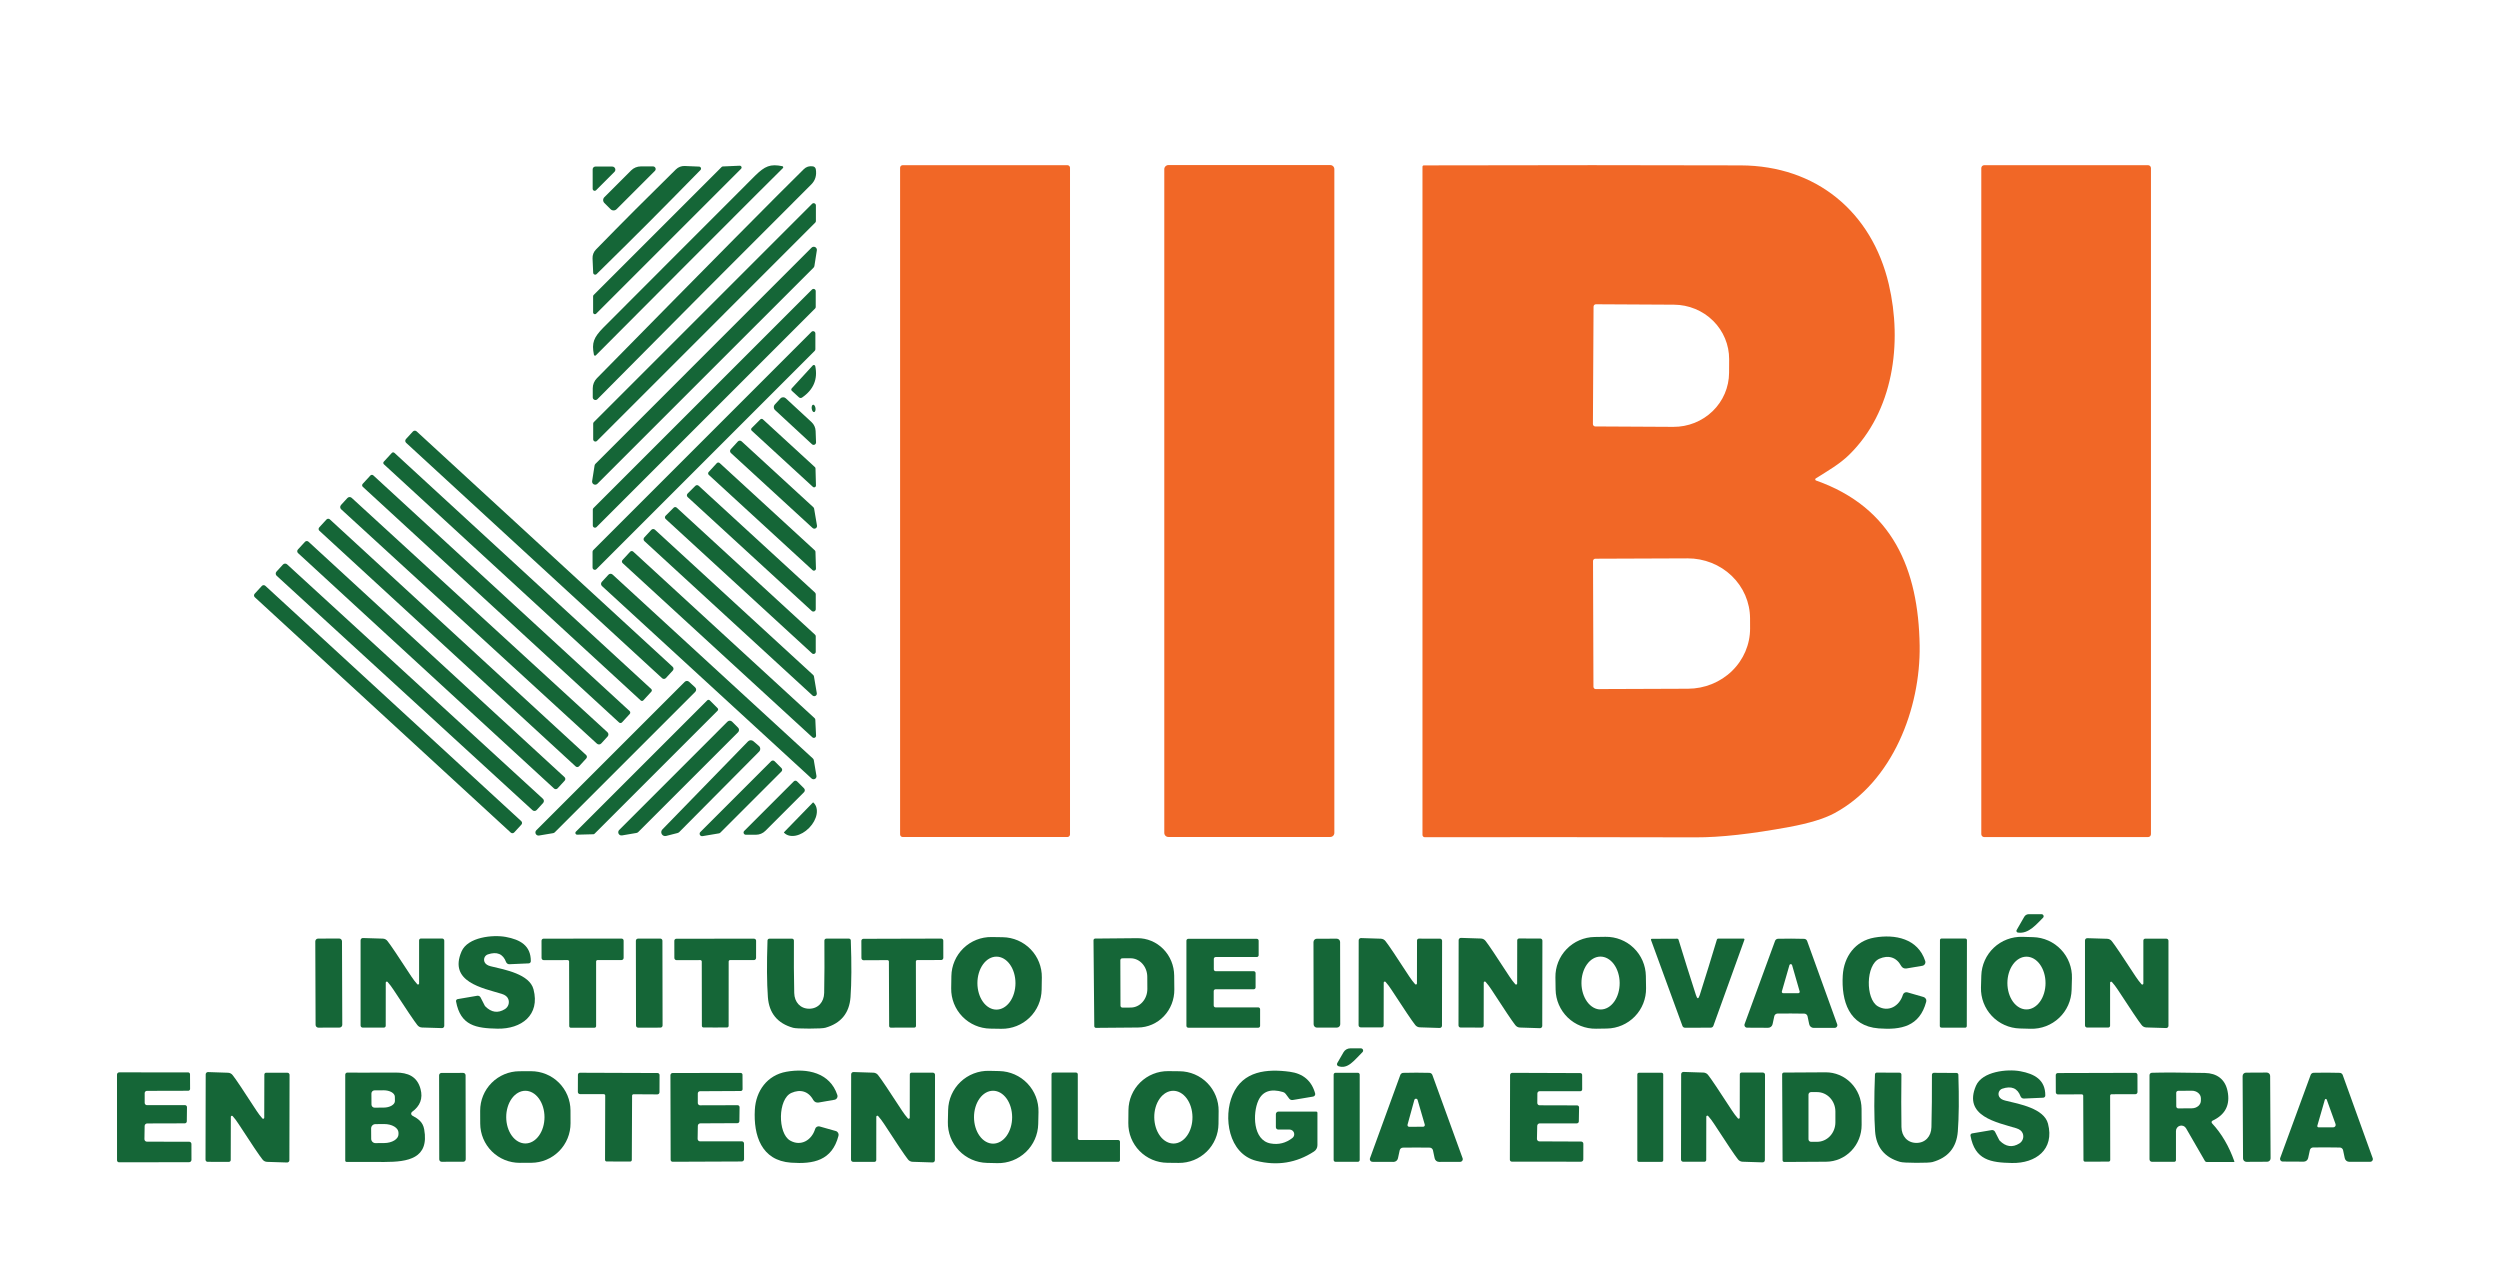 <svg width="708" height="364" viewBox="0 0 708 364" fill="none" xmlns="http://www.w3.org/2000/svg">
<path d="M302.296 46.781H255.636C255.233 46.781 254.906 47.108 254.906 47.511V236.311C254.906 236.714 255.233 237.041 255.636 237.041H302.296C302.699 237.041 303.026 236.714 303.026 236.311V47.511C303.026 47.108 302.699 46.781 302.296 46.781Z" fill="#F16726"/>
<path d="M376.737 46.75H330.877C330.241 46.75 329.727 47.265 329.727 47.9V235.88C329.727 236.515 330.241 237.03 330.877 237.03H376.737C377.372 237.03 377.887 236.515 377.887 235.88V47.9C377.887 47.265 377.372 46.75 376.737 46.75Z" fill="#F16726"/>
<path d="M514.224 135.488C514.171 135.522 514.13 135.569 514.103 135.625C514.077 135.681 514.066 135.744 514.074 135.805C514.081 135.867 514.106 135.925 514.145 135.974C514.183 136.022 514.235 136.058 514.294 136.078C536.004 143.748 543.314 161.208 543.644 182.838C543.914 200.538 536.044 221.388 519.514 230.298C516.614 231.858 512.35 233.158 506.724 234.198C496.024 236.178 487.2 237.158 480.254 237.138C454.694 237.072 429.107 237.058 403.494 237.098C403.321 237.098 403.156 237.03 403.034 236.908C402.912 236.786 402.844 236.621 402.844 236.448V47.218C402.844 47.118 402.884 47.021 402.955 46.95C403.026 46.879 403.123 46.838 403.224 46.838C436.984 46.752 466.904 46.752 492.984 46.838C514.334 46.908 530.104 60.008 534.904 80.488C538.814 97.168 536.214 116.528 523.674 128.798C520.974 131.438 517.764 133.268 514.224 135.488ZM451.294 86.838L451.114 120.098C451.114 120.276 451.184 120.447 451.31 120.572C451.436 120.698 451.606 120.768 451.784 120.768L473.894 120.888C475.956 120.899 477.999 120.512 479.908 119.749C481.817 118.986 483.554 117.862 485.019 116.441C486.485 115.02 487.65 113.331 488.449 111.468C489.247 109.606 489.664 107.608 489.674 105.588L489.694 101.748C489.715 97.67 488.081 93.749 485.151 90.85C482.222 87.951 478.237 86.31 474.074 86.288L451.964 86.168C451.786 86.168 451.616 86.239 451.49 86.365C451.364 86.49 451.294 86.661 451.294 86.838ZM451.144 158.878L451.264 194.498C451.264 194.584 451.281 194.668 451.313 194.747C451.346 194.826 451.394 194.898 451.454 194.958C451.514 195.018 451.586 195.066 451.665 195.099C451.744 195.132 451.828 195.148 451.914 195.148L478.054 195.048C482.729 195.032 487.207 193.222 490.502 190.017C493.797 186.812 495.639 182.475 495.624 177.958L495.614 175.098C495.598 170.583 493.727 166.259 490.412 163.077C487.097 159.894 482.608 158.115 477.934 158.128L451.794 158.228C451.621 158.228 451.456 158.297 451.334 158.419C451.212 158.541 451.144 158.706 451.144 158.878Z" fill="#F16726"/>
<path d="M561.932 46.781H608.322C608.542 46.781 608.753 46.869 608.909 47.024C609.064 47.18 609.152 47.391 609.152 47.611V236.231C609.152 236.451 609.064 236.662 608.909 236.818C608.753 236.974 608.542 237.061 608.322 237.061H561.932C561.711 237.061 561.5 236.974 561.345 236.818C561.189 236.662 561.102 236.451 561.102 236.231V47.611C561.102 47.391 561.189 47.18 561.345 47.024C561.5 46.869 561.711 46.781 561.932 46.781Z" fill="#F16726"/>
<path d="M183.748 62.971C179.722 67.005 174.792 71.888 168.958 77.621C168.88 77.699 168.781 77.752 168.673 77.774C168.565 77.796 168.453 77.787 168.35 77.747C168.247 77.707 168.158 77.637 168.094 77.548C168.03 77.458 167.993 77.352 167.988 77.242L167.808 73.181C167.787 72.718 167.861 72.255 168.026 71.823C168.191 71.391 168.444 70.999 168.768 70.671C172.582 66.765 176.335 62.962 180.028 59.261C183.722 55.562 187.518 51.798 191.418 47.971C191.746 47.647 192.138 47.395 192.57 47.229C193.002 47.064 193.465 46.99 193.928 47.011L197.988 47.181C198.099 47.186 198.205 47.223 198.295 47.287C198.384 47.352 198.453 47.44 198.494 47.543C198.534 47.646 198.543 47.758 198.521 47.866C198.499 47.974 198.446 48.073 198.368 48.151C192.648 53.992 187.775 58.931 183.748 62.971Z" fill="#156637"/>
<path d="M167.969 88.47V83.9C167.969 83.765 168.023 83.635 168.119 83.54L204.369 47.29C204.459 47.199 204.581 47.145 204.709 47.14L209.489 46.93C209.591 46.926 209.692 46.953 209.779 47.008C209.866 47.062 209.934 47.142 209.975 47.236C210.016 47.33 210.028 47.434 210.009 47.534C209.99 47.635 209.941 47.727 209.869 47.8L168.839 88.83C168.767 88.901 168.677 88.95 168.578 88.969C168.479 88.989 168.377 88.979 168.284 88.94C168.191 88.902 168.111 88.836 168.055 88.753C167.999 88.669 167.969 88.571 167.969 88.47Z" fill="#156637"/>
<path d="M195.2 74.092C177.96 91.352 169.147 100.195 168.76 100.622C168.721 100.668 168.669 100.703 168.611 100.721C168.553 100.739 168.491 100.741 168.432 100.725C168.373 100.709 168.32 100.677 168.279 100.632C168.238 100.587 168.21 100.532 168.2 100.472C167.51 97.062 168.17 95.552 170.83 92.822C171.01 92.635 178.187 85.445 192.36 71.252C206.533 57.065 213.713 49.882 213.9 49.702C216.63 47.042 218.14 46.372 221.55 47.062C221.61 47.072 221.665 47.1 221.71 47.141C221.755 47.182 221.787 47.235 221.803 47.294C221.819 47.353 221.817 47.415 221.799 47.473C221.781 47.531 221.746 47.583 221.7 47.622C221.273 48.008 212.44 56.832 195.2 74.092Z" fill="#156637"/>
<path d="M167.867 112.53V109.97C167.867 108.912 168.28 107.896 169.017 107.14C201.031 74.58 220.574 54.833 227.647 47.9C228.341 47.226 229.191 46.963 230.197 47.11C230.406 47.139 230.601 47.234 230.752 47.382C230.903 47.529 231.003 47.721 231.037 47.93C231.324 49.663 230.894 51.1 229.747 52.24C210.781 71.16 190.591 91.433 169.177 113.06C169.069 113.167 168.932 113.24 168.783 113.27C168.634 113.301 168.48 113.286 168.34 113.23C168.199 113.173 168.08 113.076 167.996 112.952C167.912 112.827 167.867 112.68 167.867 112.53Z" fill="#156637"/>
<path d="M167.844 53.462V47.952C167.844 47.745 167.925 47.547 168.069 47.4C168.214 47.254 168.41 47.172 168.614 47.172H173.394C173.567 47.173 173.736 47.225 173.88 47.322C174.024 47.418 174.136 47.556 174.203 47.716C174.269 47.876 174.286 48.052 174.253 48.222C174.219 48.392 174.136 48.549 174.014 48.672L168.824 53.862C168.745 53.944 168.643 54 168.531 54.024C168.42 54.047 168.304 54.037 168.198 53.994C168.093 53.951 168.003 53.877 167.94 53.782C167.876 53.687 167.843 53.576 167.844 53.462Z" fill="#156637"/>
<path d="M181.471 47.129H184.941C185.087 47.128 185.231 47.171 185.353 47.252C185.475 47.332 185.57 47.447 185.627 47.582C185.683 47.717 185.699 47.865 185.671 48.009C185.644 48.153 185.574 48.285 185.471 48.389L174.621 59.239C174.508 59.352 174.374 59.441 174.227 59.502C174.08 59.563 173.922 59.595 173.763 59.595C173.604 59.595 173.447 59.563 173.301 59.502C173.155 59.441 173.022 59.352 172.911 59.239L171.151 57.479C171.044 57.372 170.959 57.245 170.901 57.105C170.842 56.965 170.813 56.815 170.812 56.664C170.813 56.512 170.842 56.362 170.901 56.223C170.959 56.083 171.044 55.956 171.151 55.849L178.741 48.259C179.1 47.901 179.525 47.616 179.994 47.422C180.462 47.228 180.964 47.129 181.471 47.129Z" fill="#156637"/>
<path d="M167.992 124.418V119.978C167.992 119.814 168.057 119.656 168.172 119.538L229.982 57.728C230.07 57.639 230.182 57.578 230.304 57.552C230.427 57.527 230.554 57.538 230.67 57.586C230.786 57.633 230.885 57.713 230.955 57.817C231.025 57.921 231.062 58.043 231.062 58.168V62.598C231.062 62.763 230.997 62.921 230.882 63.038L169.072 124.858C168.985 124.947 168.873 125.009 168.75 125.034C168.628 125.06 168.5 125.048 168.384 125.001C168.269 124.954 168.169 124.873 168.1 124.769C168.03 124.665 167.992 124.543 167.992 124.418Z" fill="#156637"/>
<path d="M167.69 136.249L168.38 131.849C168.408 131.668 168.492 131.5 168.62 131.369L229.84 70.139C229.972 70.008 230.141 69.922 230.325 69.893C230.508 69.865 230.695 69.895 230.861 69.979C231.026 70.063 231.16 70.198 231.245 70.363C231.329 70.528 231.359 70.716 231.33 70.899L230.64 75.319C230.612 75.5 230.528 75.668 230.4 75.799L169.18 137.009C169.049 137.14 168.879 137.226 168.696 137.254C168.513 137.283 168.325 137.253 168.16 137.169C167.995 137.085 167.86 136.95 167.776 136.785C167.692 136.62 167.662 136.432 167.69 136.249Z" fill="#156637"/>
<path d="M167.883 148.82V144.33C167.882 144.248 167.898 144.167 167.929 144.092C167.96 144.016 168.005 143.948 168.063 143.89L229.953 82C230.04 81.912 230.15 81.853 230.271 81.829C230.392 81.804 230.517 81.817 230.631 81.864C230.744 81.911 230.841 81.991 230.909 82.094C230.977 82.196 231.013 82.317 231.013 82.44V86.93C231.013 87.011 230.998 87.092 230.967 87.168C230.936 87.243 230.89 87.312 230.833 87.37L168.943 149.26C168.856 149.347 168.745 149.407 168.625 149.431C168.504 149.455 168.379 149.443 168.265 149.395C168.151 149.348 168.054 149.268 167.986 149.166C167.918 149.063 167.882 148.943 167.883 148.82Z" fill="#156637"/>
<path d="M230.913 94.43V98.9C230.913 98.986 230.897 99.07 230.864 99.149C230.831 99.228 230.783 99.3 230.723 99.36L168.903 161.19C168.812 161.279 168.698 161.34 168.574 161.364C168.449 161.387 168.32 161.374 168.204 161.325C168.087 161.275 167.987 161.193 167.918 161.087C167.848 160.981 167.812 160.857 167.813 160.73V156.26C167.812 156.175 167.828 156.09 167.861 156.011C167.894 155.932 167.942 155.86 168.003 155.8L229.823 93.97C229.913 93.881 230.027 93.821 230.152 93.797C230.276 93.773 230.405 93.786 230.521 93.835C230.638 93.885 230.738 93.968 230.807 94.073C230.877 94.179 230.914 94.303 230.913 94.43Z" fill="#156637"/>
<path d="M226.261 112.52L224.241 110.67C224.147 110.585 224.092 110.466 224.086 110.339C224.081 110.212 224.125 110.086 224.211 109.99L230.181 103.49C230.231 103.435 230.296 103.396 230.368 103.375C230.44 103.355 230.516 103.354 230.588 103.374C230.66 103.393 230.725 103.432 230.777 103.486C230.828 103.54 230.864 103.607 230.881 103.68C231.641 107.393 230.394 110.363 227.141 112.59C227.008 112.681 226.848 112.724 226.688 112.711C226.528 112.698 226.377 112.631 226.261 112.52Z" fill="#156637"/>
<path d="M230.983 122.058L231.103 125.268C231.109 125.406 231.074 125.542 231.003 125.659C230.932 125.777 230.828 125.871 230.704 125.929C230.581 125.987 230.443 126.007 230.309 125.985C230.175 125.964 230.051 125.902 229.953 125.808L219.503 116.139C219.394 116.038 219.306 115.918 219.244 115.783C219.182 115.649 219.147 115.504 219.141 115.356C219.136 115.208 219.16 115.061 219.211 114.922C219.263 114.783 219.342 114.657 219.443 114.548L221.013 112.849C221.108 112.744 221.223 112.66 221.351 112.601C221.479 112.542 221.618 112.509 221.759 112.504C221.901 112.5 222.042 112.523 222.175 112.574C222.308 112.624 222.429 112.701 222.533 112.798L229.843 119.558C230.188 119.879 230.466 120.265 230.662 120.694C230.857 121.123 230.966 121.587 230.983 122.058Z" fill="#156637"/>
<path d="M230.947 115.587C230.867 115.007 230.562 114.57 230.267 114.611C229.972 114.652 229.797 115.155 229.878 115.735C229.958 116.315 230.263 116.752 230.558 116.711C230.854 116.67 231.028 116.167 230.947 115.587Z" fill="#156637"/>
<path d="M212.869 121.221L215.329 118.771C215.424 118.677 215.553 118.623 215.687 118.621C215.821 118.619 215.951 118.669 216.049 118.761L230.779 132.281C230.831 132.328 230.872 132.385 230.902 132.449C230.931 132.512 230.947 132.581 230.949 132.651L231.079 137.481C231.082 137.583 231.055 137.684 231.001 137.771C230.947 137.857 230.869 137.926 230.776 137.969C230.683 138.012 230.58 138.026 230.479 138.01C230.378 137.995 230.284 137.95 230.209 137.881L212.889 121.971C212.837 121.924 212.795 121.867 212.766 121.803C212.737 121.739 212.721 121.67 212.719 121.6C212.717 121.53 212.729 121.46 212.755 121.395C212.781 121.33 212.82 121.271 212.869 121.221Z" fill="#156637"/>
<path d="M190.495 188.836L117.99 122.164C117.685 121.884 117.21 121.903 116.93 122.208L114.967 124.343C114.687 124.648 114.706 125.122 115.011 125.403L187.517 192.075C187.822 192.355 188.296 192.336 188.577 192.031L190.54 189.896C190.82 189.591 190.8 189.117 190.495 188.836Z" fill="#156637"/>
<path d="M206.95 127.229L208.96 125.029C209.027 124.957 209.108 124.899 209.197 124.857C209.287 124.816 209.383 124.793 209.482 124.79C209.58 124.786 209.678 124.802 209.771 124.836C209.863 124.87 209.948 124.922 210.02 124.989L230.33 143.639C230.451 143.75 230.531 143.898 230.56 144.059L231.37 148.849C231.395 149.002 231.372 149.159 231.304 149.299C231.236 149.438 231.126 149.553 230.991 149.628C230.855 149.702 230.699 149.733 230.545 149.715C230.391 149.697 230.246 149.633 230.13 149.529L206.99 128.289C206.918 128.222 206.86 128.142 206.818 128.052C206.777 127.963 206.754 127.866 206.751 127.767C206.747 127.669 206.763 127.571 206.797 127.478C206.831 127.386 206.883 127.301 206.95 127.229Z" fill="#156637"/>
<path d="M184.436 195.135L111.695 128.247C111.484 128.052 111.155 128.066 110.961 128.277L108.686 130.751C108.492 130.962 108.506 131.291 108.717 131.485L181.458 198.374C181.67 198.569 181.998 198.555 182.193 198.343L184.467 195.87C184.662 195.659 184.648 195.33 184.436 195.135Z" fill="#156637"/>
<path d="M200.69 133.671L202.99 131.171C203.041 131.115 203.103 131.069 203.172 131.036C203.241 131.004 203.315 130.985 203.391 130.981C203.468 130.977 203.544 130.989 203.616 131.015C203.687 131.04 203.753 131.08 203.81 131.131L230.75 155.861C230.807 155.913 230.854 155.977 230.886 156.047C230.919 156.117 230.937 156.194 230.94 156.271L231.08 161.021C231.082 161.134 231.051 161.246 230.99 161.342C230.93 161.437 230.843 161.513 230.739 161.56C230.636 161.607 230.522 161.623 230.41 161.605C230.298 161.587 230.194 161.537 230.11 161.461L200.73 134.491C200.673 134.44 200.627 134.378 200.595 134.309C200.562 134.24 200.543 134.166 200.54 134.089C200.536 134.013 200.547 133.937 200.573 133.865C200.599 133.794 200.639 133.728 200.69 133.671Z" fill="#156637"/>
<path d="M178.303 201.37L105.723 134.63C105.484 134.409 105.11 134.425 104.89 134.665L102.71 137.035C102.49 137.275 102.505 137.648 102.745 137.869L175.324 204.609C175.564 204.829 175.937 204.814 176.158 204.574L178.337 202.203C178.558 201.964 178.542 201.59 178.303 201.37Z" fill="#156637"/>
<path d="M194.722 139.789L196.922 137.589C197.046 137.466 197.213 137.395 197.388 137.391C197.563 137.387 197.733 137.451 197.862 137.569L230.802 167.809C230.871 167.873 230.927 167.95 230.965 168.036C231.002 168.122 231.022 168.215 231.022 168.309V172.519C231.022 172.651 230.983 172.78 230.911 172.891C230.839 173.001 230.736 173.088 230.615 173.141C230.494 173.194 230.361 173.211 230.231 173.189C230.1 173.168 229.979 173.109 229.882 173.019L194.742 140.769C194.675 140.707 194.621 140.632 194.583 140.549C194.546 140.465 194.525 140.375 194.524 140.284C194.522 140.192 194.538 140.101 194.572 140.016C194.607 139.931 194.657 139.854 194.722 139.789Z" fill="#156637"/>
<path d="M172.025 207.361L99.595 140.991C99.245 140.67 98.701 140.694 98.38 141.044L96.569 143.02C96.249 143.37 96.272 143.914 96.622 144.235L169.053 210.605C169.403 210.926 169.947 210.902 170.268 210.552L172.078 208.576C172.399 208.226 172.375 207.682 172.025 207.361Z" fill="#156637"/>
<path d="M188.488 146.071L190.778 143.781C190.891 143.667 191.044 143.602 191.204 143.598C191.365 143.594 191.52 143.653 191.638 143.761L230.818 179.741C230.881 179.799 230.931 179.868 230.965 179.946C230.999 180.023 231.018 180.107 231.018 180.191V184.581C231.019 184.702 230.985 184.82 230.919 184.922C230.853 185.023 230.76 185.103 230.649 185.152C230.539 185.201 230.416 185.217 230.297 185.197C230.178 185.177 230.067 185.123 229.978 185.041L188.508 146.971C188.446 146.915 188.396 146.846 188.361 146.769C188.326 146.693 188.307 146.61 188.305 146.526C188.303 146.441 188.318 146.358 188.35 146.279C188.381 146.201 188.429 146.131 188.488 146.071Z" fill="#156637"/>
<path d="M165.994 213.829L93.415 147.089C93.138 146.835 92.708 146.853 92.454 147.129L90.41 149.352C90.155 149.629 90.173 150.059 90.45 150.313L163.029 217.053C163.306 217.307 163.736 217.289 163.99 217.013L166.034 214.79C166.288 214.514 166.27 214.083 165.994 213.829Z" fill="#156637"/>
<path d="M182.447 152.219L184.447 150.059C184.577 149.916 184.758 149.831 184.951 149.821C185.144 149.812 185.333 149.879 185.477 150.009L230.297 191.159C230.415 191.271 230.492 191.419 230.517 191.579L231.317 196.309C231.341 196.459 231.319 196.612 231.252 196.748C231.186 196.884 231.079 196.996 230.946 197.069C230.813 197.141 230.661 197.171 230.51 197.153C230.36 197.135 230.219 197.071 230.107 196.969L182.497 153.249C182.354 153.119 182.268 152.938 182.259 152.744C182.249 152.551 182.317 152.362 182.447 152.219Z" fill="#156637"/>
<path d="M159.872 220.083L87.366 153.41C87.078 153.145 86.629 153.164 86.363 153.452L84.36 155.631C84.094 155.92 84.113 156.369 84.402 156.634L156.907 223.307C157.196 223.572 157.645 223.553 157.91 223.265L159.914 221.086C160.179 220.797 160.161 220.348 159.872 220.083Z" fill="#156637"/>
<path d="M176.289 158.599L178.449 156.259C178.504 156.198 178.57 156.149 178.645 156.114C178.719 156.079 178.799 156.059 178.881 156.055C178.963 156.052 179.044 156.064 179.121 156.092C179.198 156.12 179.269 156.163 179.329 156.219L230.699 203.389C230.82 203.5 230.892 203.655 230.899 203.819L231.109 208.329C231.114 208.451 231.082 208.572 231.018 208.677C230.954 208.782 230.861 208.865 230.749 208.916C230.638 208.967 230.514 208.985 230.393 208.966C230.272 208.946 230.159 208.892 230.069 208.809L176.329 159.479C176.268 159.424 176.219 159.357 176.184 159.283C176.149 159.209 176.129 159.129 176.126 159.047C176.122 158.965 176.134 158.884 176.163 158.807C176.191 158.73 176.234 158.659 176.289 158.599Z" fill="#156637"/>
<path d="M153.76 226.217L81.315 159.833C80.973 159.52 80.441 159.543 80.128 159.885L78.304 161.876C77.99 162.218 78.013 162.749 78.356 163.062L150.8 229.446C151.142 229.759 151.674 229.736 151.987 229.394L153.811 227.403C154.125 227.061 154.102 226.53 153.76 226.217Z" fill="#156637"/>
<path d="M170.428 164.799L172.308 162.759C172.457 162.598 172.664 162.502 172.883 162.493C173.102 162.484 173.316 162.561 173.478 162.709L230.208 214.799C230.345 214.923 230.436 215.088 230.468 215.269L231.218 219.719C231.247 219.89 231.222 220.066 231.146 220.221C231.071 220.377 230.948 220.505 230.796 220.588C230.644 220.67 230.47 220.703 230.298 220.682C230.127 220.661 229.966 220.587 229.838 220.469L170.478 165.969C170.317 165.821 170.221 165.614 170.212 165.395C170.202 165.176 170.28 164.961 170.428 164.799Z" fill="#156637"/>
<path d="M147.616 232.545L75.14 165.9C74.856 165.638 74.413 165.656 74.151 165.941L72.121 168.149C71.859 168.434 71.877 168.877 72.162 169.138L144.638 235.784C144.923 236.045 145.366 236.027 145.627 235.742L147.658 233.534C147.92 233.249 147.901 232.806 147.616 232.545Z" fill="#156637"/>
<path d="M195.133 193.071L196.863 194.661C196.951 194.741 197.021 194.838 197.07 194.946C197.119 195.054 197.146 195.171 197.149 195.29C197.152 195.408 197.13 195.526 197.087 195.636C197.043 195.747 196.977 195.847 196.893 195.931L157.123 235.701C156.993 235.833 156.825 235.92 156.643 235.951L152.653 236.621C152.469 236.652 152.28 236.624 152.112 236.541C151.945 236.458 151.809 236.323 151.723 236.157C151.637 235.992 151.607 235.803 151.635 235.618C151.664 235.434 151.751 235.263 151.883 235.131L193.913 193.101C194.073 192.939 194.29 192.846 194.517 192.84C194.744 192.835 194.965 192.917 195.133 193.071Z" fill="#156637"/>
<path d="M200.998 198.33L203.228 200.56C203.32 200.654 203.371 200.78 203.371 200.91C203.371 201.041 203.32 201.167 203.228 201.26L168.378 236.11C168.289 236.202 168.167 236.256 168.038 236.26L163.458 236.38C163.359 236.383 163.261 236.356 163.177 236.302C163.093 236.249 163.027 236.171 162.987 236.08C162.947 235.989 162.936 235.888 162.954 235.79C162.972 235.692 163.019 235.602 163.088 235.53L200.298 198.33C200.392 198.239 200.518 198.188 200.648 198.188C200.779 198.188 200.905 198.239 200.998 198.33Z" fill="#156637"/>
<path d="M207.313 204.361L209.033 206.081C209.201 206.251 209.296 206.481 209.296 206.721C209.296 206.96 209.201 207.19 209.033 207.361L180.743 235.641C180.609 235.773 180.438 235.86 180.253 235.891L176.153 236.591C175.962 236.624 175.766 236.596 175.592 236.51C175.419 236.424 175.278 236.285 175.188 236.114C175.099 235.942 175.067 235.747 175.097 235.555C175.126 235.364 175.216 235.187 175.353 235.051L206.033 204.361C206.203 204.192 206.433 204.098 206.673 204.098C206.912 204.098 207.142 204.192 207.313 204.361Z" fill="#156637"/>
<path d="M187.586 234.899L211.846 209.959C212.042 209.761 212.306 209.645 212.585 209.634C212.863 209.623 213.135 209.718 213.346 209.899L214.916 211.249C215.031 211.348 215.124 211.469 215.189 211.606C215.255 211.742 215.292 211.89 215.297 212.041C215.303 212.192 215.277 212.343 215.222 212.484C215.167 212.624 215.083 212.752 214.976 212.859L192.376 235.629C192.233 235.772 192.053 235.872 191.856 235.919L188.646 236.739C188.413 236.801 188.165 236.784 187.942 236.691C187.719 236.598 187.533 236.434 187.412 236.225C187.292 236.016 187.244 235.772 187.275 235.533C187.306 235.293 187.416 235.071 187.586 234.899Z" fill="#156637"/>
<path d="M219.366 215.579L221.306 217.519C221.371 217.583 221.422 217.66 221.458 217.744C221.493 217.828 221.511 217.918 221.511 218.009C221.511 218.1 221.493 218.191 221.458 218.275C221.422 218.359 221.371 218.435 221.306 218.499L203.996 235.809C203.894 235.915 203.761 235.985 203.616 236.009L198.936 236.799C198.792 236.823 198.644 236.801 198.513 236.735C198.382 236.669 198.276 236.564 198.209 236.433C198.142 236.303 198.118 236.155 198.141 236.011C198.164 235.866 198.233 235.732 198.336 235.629L218.386 215.579C218.451 215.514 218.527 215.463 218.611 215.428C218.695 215.393 218.785 215.375 218.876 215.375C218.968 215.375 219.058 215.393 219.142 215.428C219.226 215.463 219.302 215.514 219.366 215.579Z" fill="#156637"/>
<path d="M214.087 236.4H211.207C211.082 236.4 210.96 236.362 210.856 236.292C210.752 236.222 210.672 236.123 210.625 236.007C210.577 235.892 210.566 235.764 210.591 235.642C210.617 235.519 210.678 235.407 210.767 235.32L224.807 221.28C224.867 221.22 224.938 221.172 225.016 221.139C225.094 221.107 225.178 221.09 225.262 221.09C225.347 221.09 225.431 221.107 225.509 221.139C225.587 221.172 225.658 221.22 225.717 221.28L227.697 223.25C227.843 223.396 227.924 223.594 227.924 223.8C227.924 224.006 227.843 224.204 227.697 224.35L216.757 235.29C216.406 235.642 215.989 235.921 215.531 236.111C215.072 236.302 214.582 236.4 214.087 236.4Z" fill="#156637"/>
<path d="M230.191 227.298C230.201 227.287 230.214 227.277 230.228 227.27C230.243 227.263 230.258 227.259 230.274 227.258C230.29 227.257 230.305 227.259 230.32 227.265C230.335 227.27 230.349 227.278 230.361 227.288L230.431 227.358C231.196 228.104 231.497 229.264 231.268 230.582C231.039 231.9 230.299 233.269 229.211 234.388L229.111 234.488C228.022 235.606 226.674 236.383 225.364 236.647C224.053 236.912 222.887 236.642 222.121 235.898L222.051 235.838C222.04 235.827 222.031 235.814 222.025 235.799C222.019 235.785 222.016 235.769 222.016 235.753C222.016 235.738 222.019 235.722 222.025 235.707C222.031 235.693 222.04 235.68 222.051 235.668L230.191 227.298Z" fill="#156637"/>
<path d="M571.112 263.388L573.282 259.618C573.409 259.399 573.592 259.217 573.811 259.091C574.031 258.964 574.279 258.898 574.532 258.898H578.172C578.288 258.899 578.402 258.935 578.498 259C578.595 259.066 578.67 259.158 578.714 259.267C578.758 259.375 578.769 259.493 578.745 259.608C578.722 259.722 578.665 259.827 578.582 259.908C576.942 261.468 574.572 264.618 571.442 264.098C571.366 264.087 571.295 264.057 571.234 264.011C571.173 263.965 571.124 263.904 571.092 263.834C571.059 263.764 571.044 263.687 571.047 263.61C571.051 263.532 571.073 263.456 571.112 263.388Z" fill="#156637"/>
<path d="M150.329 272.199C150.33 272.362 150.268 272.517 150.158 272.635C150.049 272.752 149.898 272.822 149.739 272.829L144.269 273.069C144.067 273.079 143.867 273.024 143.696 272.913C143.526 272.802 143.394 272.64 143.319 272.449C142.459 270.136 140.736 269.416 138.149 270.289C137.934 270.363 137.738 270.482 137.574 270.64C137.409 270.798 137.281 270.99 137.198 271.203C137.114 271.417 137.077 271.647 137.09 271.877C137.102 272.108 137.163 272.334 137.269 272.539C137.543 273.066 138.113 273.436 138.979 273.649C143.099 274.629 149.969 275.889 151.089 280.179C152.999 287.479 147.659 291.449 140.879 291.319C134.869 291.199 130.409 290.509 129.149 283.589C129.123 283.447 129.156 283.299 129.241 283.179C129.325 283.059 129.454 282.977 129.599 282.949L135.149 281.999C135.338 281.968 135.532 281.998 135.703 282.084C135.874 282.17 136.012 282.309 136.099 282.479L137.289 284.809C137.322 284.882 137.37 284.947 137.429 284.999C139.169 286.746 141.026 287.006 142.999 285.779C143.467 285.487 143.818 285.041 143.989 284.518C144.161 283.995 144.144 283.429 143.939 282.919C143.673 282.246 143.063 281.763 142.109 281.469C136.689 279.809 126.969 278.089 130.709 269.449C132.479 265.369 139.569 264.659 143.239 265.339C147.299 266.089 150.349 267.769 150.329 272.199Z" fill="#156637"/>
<path d="M294.993 280.293C294.946 283.273 293.717 286.113 291.577 288.188C289.436 290.262 286.559 291.402 283.578 291.355L280.438 291.305C277.458 291.259 274.618 290.03 272.543 287.889C270.469 285.748 269.33 282.871 269.376 279.89L269.431 276.431C269.478 273.45 270.707 270.61 272.847 268.535C274.988 266.461 277.865 265.322 280.846 265.369L283.985 265.418C286.966 265.465 289.806 266.694 291.881 268.834C293.955 270.975 295.094 273.852 295.048 276.833L294.993 280.293ZM282.192 270.922C280.762 270.922 279.392 271.712 278.381 273.118C277.37 274.525 276.802 276.433 276.802 278.422C276.802 280.411 277.37 282.318 278.381 283.725C279.392 285.131 280.762 285.922 282.192 285.922C283.622 285.922 284.992 285.131 286.003 283.725C287.014 282.318 287.582 280.411 287.582 278.422C287.582 276.433 287.014 274.525 286.003 273.118C284.992 271.712 283.622 270.922 282.192 270.922Z" fill="#156637"/>
<path d="M466.164 279.837C466.211 282.826 465.069 285.711 462.989 287.857C460.909 290.004 458.061 291.236 455.073 291.283L451.993 291.331C449.005 291.378 446.12 290.236 443.973 288.156C441.827 286.076 440.595 283.228 440.548 280.24L440.494 276.8C440.447 273.811 441.589 270.927 443.669 268.78C445.749 266.634 448.597 265.401 451.585 265.354L454.665 265.306C457.653 265.259 460.538 266.401 462.685 268.481C464.831 270.561 466.063 273.409 466.11 276.398L466.164 279.837ZM453.214 270.909C451.779 270.922 450.41 271.723 449.407 273.136C448.405 274.55 447.852 276.459 447.869 278.446C447.878 279.429 448.026 280.402 448.306 281.308C448.586 282.215 448.991 283.037 449.5 283.728C450.008 284.419 450.61 284.966 451.269 285.336C451.929 285.707 452.634 285.895 453.344 285.888C454.779 285.876 456.148 285.075 457.151 283.661C458.153 282.248 458.706 280.338 458.689 278.351C458.68 277.368 458.532 276.395 458.252 275.489C457.972 274.583 457.566 273.76 457.058 273.069C456.55 272.378 455.948 271.832 455.289 271.461C454.629 271.09 453.924 270.903 453.214 270.909Z" fill="#156637"/>
<path d="M544.742 282.352C545.019 282.431 545.253 282.616 545.395 282.867C545.538 283.117 545.576 283.413 545.502 283.692C543.642 290.722 538.372 291.722 532.042 291.242C523.612 290.602 521.442 283.462 521.872 276.222C522.192 270.922 525.402 266.452 530.842 265.522C536.712 264.502 543.162 265.812 545.222 272.162C545.268 272.304 545.284 272.455 545.267 272.604C545.249 272.754 545.2 272.897 545.122 273.025C545.044 273.154 544.94 273.264 544.815 273.347C544.691 273.431 544.55 273.487 544.402 273.512L539.902 274.272C539.607 274.321 539.304 274.276 539.034 274.144C538.765 274.011 538.544 273.797 538.402 273.532C537.062 271.042 534.752 270.412 532.242 271.512C528.372 273.192 528.272 282.922 531.802 284.982C534.842 286.752 537.922 284.922 538.902 281.722C538.981 281.463 539.158 281.246 539.395 281.117C539.633 280.988 539.912 280.957 540.172 281.032L544.742 282.352Z" fill="#156637"/>
<path d="M586.682 280.359C586.641 281.843 586.307 283.305 585.701 284.661C585.094 286.017 584.227 287.24 583.148 288.26C582.068 289.281 580.799 290.079 579.411 290.609C578.024 291.139 576.545 291.39 575.061 291.348L572.002 291.263C570.517 291.221 569.055 290.888 567.7 290.281C566.344 289.675 565.121 288.807 564.1 287.728C563.08 286.649 562.282 285.38 561.752 283.992C561.222 282.604 560.971 281.126 561.012 279.642L561.105 276.303C561.147 274.818 561.48 273.356 562.087 272C562.693 270.645 563.561 269.422 564.64 268.401C565.719 267.381 566.989 266.583 568.376 266.053C569.764 265.523 571.242 265.272 572.727 265.313L575.786 265.399C577.27 265.44 578.732 265.773 580.088 266.38C581.444 266.986 582.667 267.854 583.687 268.933C584.708 270.012 585.506 271.282 586.036 272.669C586.566 274.057 586.817 275.535 586.775 277.02L586.682 280.359ZM573.894 270.931C572.462 270.931 571.088 271.718 570.075 273.119C569.063 274.52 568.494 276.42 568.494 278.401C568.494 279.382 568.633 280.353 568.905 281.259C569.176 282.166 569.574 282.989 570.075 283.683C570.577 284.376 571.172 284.927 571.827 285.302C572.482 285.678 573.185 285.871 573.894 285.871C574.603 285.871 575.305 285.678 575.96 285.302C576.615 284.927 577.211 284.376 577.712 283.683C578.214 282.989 578.611 282.166 578.883 281.259C579.154 280.353 579.294 279.382 579.294 278.401C579.294 276.42 578.725 274.52 577.712 273.119C576.699 271.718 575.326 270.931 573.894 270.931Z" fill="#156637"/>
<path d="M96.059 265.789L90.079 265.81C89.643 265.811 89.29 266.166 89.292 266.602L89.374 290.242C89.376 290.679 89.731 291.031 90.167 291.03L96.147 291.009C96.583 291.007 96.936 290.652 96.934 290.216L96.852 266.576C96.85 266.14 96.495 265.787 96.059 265.789Z" fill="#156637"/>
<path d="M116.517 276.569C117.044 277.362 117.594 278.082 118.167 278.729C118.208 278.773 118.261 278.803 118.319 278.817C118.378 278.831 118.439 278.826 118.495 278.805C118.551 278.783 118.599 278.746 118.633 278.696C118.668 278.647 118.686 278.589 118.687 278.529V266.309C118.687 266.171 118.742 266.039 118.839 265.941C118.937 265.844 119.069 265.789 119.207 265.789H125.217C125.376 265.789 125.529 265.852 125.641 265.964C125.754 266.077 125.817 266.23 125.817 266.389V290.519C125.817 290.605 125.8 290.689 125.767 290.768C125.733 290.847 125.684 290.919 125.623 290.979C125.561 291.038 125.488 291.085 125.408 291.116C125.328 291.147 125.243 291.161 125.157 291.159L119.517 290.989C119.248 290.982 118.983 290.911 118.745 290.78C118.507 290.65 118.302 290.464 118.147 290.239C117.367 289.265 115.121 285.935 111.407 280.249C110.887 279.455 110.341 278.732 109.767 278.079C109.726 278.035 109.673 278.004 109.615 277.99C109.557 277.977 109.495 277.981 109.439 278.003C109.383 278.024 109.335 278.062 109.301 278.111C109.267 278.16 109.248 278.219 109.247 278.279L109.237 290.499C109.237 290.637 109.182 290.769 109.085 290.866C108.987 290.964 108.855 291.019 108.717 291.019H102.717C102.558 291.019 102.405 290.956 102.293 290.843C102.18 290.731 102.117 290.578 102.117 290.419V266.289C102.117 266.203 102.134 266.118 102.168 266.039C102.201 265.96 102.25 265.889 102.312 265.829C102.373 265.769 102.446 265.723 102.526 265.692C102.606 265.661 102.691 265.646 102.777 265.649L108.407 265.819C108.678 265.824 108.945 265.894 109.185 266.025C109.425 266.155 109.632 266.342 109.787 266.569C110.567 267.542 112.811 270.875 116.517 276.569Z" fill="#156637"/>
<path d="M164.989 265.819C168.843 265.832 172.523 265.829 176.029 265.809C176.183 265.809 176.331 265.869 176.44 265.976C176.548 266.082 176.609 266.227 176.609 266.379V271.279C176.609 271.44 176.545 271.596 176.431 271.71C176.316 271.824 176.161 271.889 175.999 271.889H169.229C169.176 271.889 169.122 271.899 169.073 271.919C169.023 271.939 168.978 271.969 168.94 272.006C168.901 272.043 168.871 272.087 168.851 272.136C168.83 272.184 168.819 272.236 168.819 272.289V290.589C168.819 290.649 168.808 290.709 168.785 290.765C168.763 290.821 168.73 290.871 168.688 290.914C168.646 290.957 168.596 290.991 168.542 291.014C168.487 291.037 168.429 291.049 168.369 291.049C168.163 291.055 167.043 291.059 165.009 291.059C162.983 291.059 161.863 291.059 161.649 291.059C161.532 291.056 161.42 291.006 161.338 290.92C161.255 290.834 161.209 290.719 161.209 290.599L161.169 272.299C161.169 272.246 161.159 272.194 161.138 272.146C161.118 272.097 161.087 272.053 161.049 272.016C161.011 271.979 160.966 271.949 160.916 271.929C160.867 271.909 160.813 271.899 160.759 271.899L153.989 271.909C153.909 271.91 153.83 271.895 153.755 271.866C153.681 271.837 153.613 271.793 153.555 271.737C153.498 271.681 153.452 271.615 153.42 271.541C153.388 271.468 153.371 271.389 153.369 271.309L153.359 266.409C153.358 266.333 153.372 266.258 153.401 266.187C153.429 266.117 153.472 266.053 153.526 265.999C153.58 265.945 153.644 265.902 153.715 265.873C153.786 265.844 153.862 265.829 153.939 265.829C157.446 265.842 161.129 265.839 164.989 265.819Z" fill="#156637"/>
<path d="M186.988 265.804L180.688 265.815C180.351 265.816 180.079 266.09 180.079 266.426L180.121 290.426C180.122 290.763 180.395 291.036 180.732 291.035L187.032 291.024C187.369 291.024 187.642 290.75 187.641 290.413L187.599 266.413C187.599 266.076 187.325 265.804 186.988 265.804Z" fill="#156637"/>
<path d="M202.559 290.99C200.539 290.99 199.425 290.987 199.219 290.98C199.101 290.98 198.988 290.933 198.904 290.849C198.82 290.765 198.771 290.65 198.769 290.53L198.739 272.3C198.739 272.247 198.728 272.195 198.708 272.147C198.687 272.098 198.657 272.054 198.619 272.017C198.581 271.98 198.535 271.95 198.486 271.93C198.436 271.91 198.383 271.9 198.329 271.9L191.589 271.91C191.427 271.91 191.272 271.846 191.157 271.731C191.043 271.617 190.979 271.462 190.979 271.3L190.969 266.42C190.969 266.269 191.03 266.124 191.139 266.017C191.247 265.91 191.395 265.85 191.549 265.85C195.042 265.863 198.709 265.86 202.549 265.84C206.389 265.853 210.055 265.853 213.549 265.84C213.703 265.84 213.85 265.9 213.959 266.007C214.068 266.114 214.129 266.259 214.129 266.41L214.119 271.29C214.119 271.45 214.056 271.604 213.944 271.718C213.831 271.832 213.679 271.897 213.519 271.9L206.769 271.89C206.715 271.89 206.662 271.9 206.612 271.92C206.562 271.94 206.517 271.97 206.479 272.007C206.441 272.044 206.411 272.088 206.39 272.137C206.369 272.185 206.359 272.237 206.359 272.29L206.349 290.52C206.349 290.64 206.303 290.756 206.221 290.842C206.138 290.928 206.026 290.977 205.909 290.98C205.695 290.987 204.579 290.99 202.559 290.99Z" fill="#156637"/>
<path d="M229.167 285.67C231.697 285.66 233.357 283.79 233.407 281.2C233.494 276.68 233.514 271.737 233.467 266.37C233.466 266.299 233.479 266.227 233.505 266.161C233.532 266.094 233.572 266.033 233.622 265.982C233.672 265.931 233.732 265.89 233.798 265.862C233.864 265.835 233.935 265.82 234.007 265.82H240.437C240.569 265.82 240.696 265.872 240.791 265.966C240.886 266.059 240.942 266.186 240.947 266.32C241.187 272.98 241.161 278.337 240.867 282.39C240.534 286.917 238.157 289.807 233.737 291.06C233.184 291.214 231.664 291.294 229.177 291.3C226.684 291.3 225.161 291.224 224.607 291.07C220.187 289.824 217.807 286.937 217.467 282.41C217.167 278.357 217.131 273 217.357 266.34C217.362 266.206 217.418 266.079 217.514 265.986C217.609 265.892 217.735 265.84 217.867 265.84L224.297 265.83C224.369 265.83 224.44 265.845 224.506 265.872C224.572 265.9 224.632 265.941 224.683 265.992C224.733 266.043 224.773 266.104 224.799 266.171C224.826 266.237 224.839 266.309 224.837 266.38C224.797 271.747 224.827 276.69 224.927 281.21C224.977 283.8 226.647 285.67 229.167 285.67Z" fill="#156637"/>
<path d="M255.607 291.019C253.581 291.025 252.464 291.029 252.258 291.029C252.198 291.029 252.14 291.017 252.085 290.994C252.031 290.971 251.981 290.937 251.939 290.894C251.897 290.851 251.864 290.8 251.842 290.745C251.819 290.689 251.807 290.629 251.807 290.569L251.737 272.309C251.737 272.256 251.727 272.204 251.706 272.156C251.686 272.107 251.656 272.063 251.617 272.026C251.579 271.989 251.534 271.959 251.484 271.939C251.435 271.919 251.381 271.909 251.327 271.909L244.568 271.939C244.406 271.939 244.251 271.874 244.136 271.76C244.022 271.646 243.957 271.49 243.957 271.329L243.938 266.439C243.938 266.287 243.999 266.142 244.107 266.036C244.216 265.929 244.364 265.869 244.517 265.869C248.017 265.875 251.691 265.865 255.538 265.839C259.384 265.845 263.057 265.835 266.557 265.809C266.711 265.809 266.859 265.869 266.968 265.976C267.076 266.082 267.138 266.227 267.138 266.379L267.147 271.269C267.147 271.43 267.083 271.586 266.969 271.7C266.854 271.814 266.699 271.879 266.538 271.879L259.777 271.889C259.671 271.891 259.569 271.934 259.494 272.009C259.419 272.084 259.377 272.184 259.378 272.289L259.408 290.549C259.408 290.609 259.396 290.669 259.373 290.725C259.351 290.781 259.318 290.831 259.276 290.874C259.234 290.917 259.184 290.951 259.13 290.974C259.075 290.997 259.017 291.009 258.957 291.009C258.751 291.015 257.634 291.019 255.607 291.019Z" fill="#156637"/>
<path d="M309.68 266.282C309.68 266.154 309.73 266.032 309.82 265.942C309.91 265.852 310.032 265.802 310.16 265.802L322.09 265.692C324.834 265.669 327.476 266.77 329.434 268.754C331.392 270.738 332.505 273.442 332.53 276.272L332.57 280.232C332.582 281.633 332.326 283.023 331.817 284.323C331.308 285.622 330.556 286.805 329.603 287.804C328.65 288.803 327.516 289.599 326.264 290.146C325.013 290.693 323.669 290.98 322.31 290.992L310.38 291.092C310.254 291.092 310.133 291.043 310.044 290.955C309.954 290.867 309.902 290.747 309.9 290.622L309.68 266.282ZM317.28 271.932L317.32 284.812C317.32 284.955 317.377 285.092 317.478 285.194C317.579 285.295 317.716 285.352 317.86 285.352L320.21 285.342C320.831 285.341 321.446 285.204 322.02 284.938C322.593 284.673 323.114 284.284 323.552 283.795C323.991 283.306 324.338 282.725 324.574 282.086C324.811 281.447 324.931 280.763 324.93 280.072L324.91 276.632C324.906 275.237 324.405 273.901 323.516 272.916C322.628 271.932 321.424 271.38 320.17 271.382L317.82 271.392C317.676 271.392 317.539 271.449 317.438 271.55C317.337 271.651 317.28 271.789 317.28 271.932Z" fill="#156637"/>
<path d="M343.752 271.561V274.511C343.752 274.652 343.808 274.786 343.907 274.886C344.007 274.985 344.142 275.041 344.282 275.041H355.052C355.193 275.041 355.328 275.097 355.427 275.196C355.526 275.296 355.582 275.431 355.582 275.571V279.631C355.582 279.772 355.526 279.906 355.427 280.006C355.328 280.105 355.193 280.161 355.052 280.161H344.252C344.112 280.161 343.977 280.217 343.877 280.316C343.778 280.416 343.722 280.551 343.722 280.691V284.761C343.722 284.902 343.778 285.036 343.877 285.136C343.977 285.235 344.112 285.291 344.252 285.291H356.332C356.473 285.291 356.608 285.347 356.707 285.446C356.806 285.546 356.862 285.681 356.862 285.821V290.521C356.862 290.662 356.806 290.796 356.707 290.896C356.608 290.995 356.473 291.051 356.332 291.051H336.522C336.382 291.051 336.247 290.995 336.147 290.896C336.048 290.796 335.992 290.662 335.992 290.521V266.401C335.992 266.261 336.048 266.126 336.147 266.026C336.247 265.927 336.382 265.871 336.522 265.871H355.922C356.063 265.871 356.198 265.927 356.297 266.026C356.396 266.126 356.452 266.261 356.452 266.401V270.501C356.452 270.642 356.396 270.776 356.297 270.876C356.198 270.975 356.063 271.031 355.922 271.031H344.282C344.142 271.031 344.007 271.087 343.907 271.186C343.808 271.286 343.752 271.421 343.752 271.561Z" fill="#156637"/>
<path d="M378.567 265.836L372.927 265.846C372.402 265.847 371.977 266.273 371.978 266.798L372.019 290.078C372.02 290.602 372.446 291.027 372.971 291.026L378.61 291.016C379.135 291.015 379.56 290.589 379.559 290.064L379.518 266.784C379.517 266.26 379.091 265.835 378.567 265.836Z" fill="#156637"/>
<path d="M399.12 276.56C399.64 277.354 400.187 278.074 400.76 278.72C400.801 278.764 400.854 278.795 400.912 278.809C400.971 278.822 401.032 278.818 401.088 278.797C401.144 278.775 401.192 278.737 401.226 278.688C401.26 278.639 401.279 278.58 401.28 278.52L401.3 266.34C401.3 266.203 401.355 266.07 401.452 265.973C401.55 265.875 401.682 265.82 401.82 265.82L407.8 265.83C407.959 265.83 408.112 265.894 408.224 266.006C408.337 266.119 408.4 266.271 408.4 266.43L408.37 290.48C408.37 290.566 408.353 290.651 408.319 290.73C408.286 290.809 408.237 290.881 408.176 290.94C408.114 291 408.041 291.047 407.961 291.078C407.881 291.109 407.796 291.123 407.71 291.12L402.1 290.94C401.83 290.934 401.565 290.862 401.326 290.732C401.088 290.602 400.884 290.416 400.73 290.19C399.95 289.224 397.713 285.904 394.02 280.23C393.507 279.437 392.963 278.717 392.39 278.07C392.35 278.027 392.298 277.996 392.24 277.982C392.183 277.969 392.122 277.972 392.067 277.992C392.011 278.013 391.963 278.049 391.928 278.097C391.893 278.144 391.873 278.201 391.87 278.26L391.85 290.44C391.85 290.578 391.795 290.711 391.698 290.808C391.6 290.906 391.468 290.96 391.33 290.96L385.35 290.95C385.271 290.95 385.193 290.935 385.12 290.905C385.048 290.875 384.981 290.83 384.926 290.775C384.87 290.719 384.826 290.653 384.796 290.58C384.766 290.507 384.75 290.429 384.75 290.35L384.78 266.3C384.78 266.215 384.797 266.13 384.831 266.051C384.864 265.972 384.913 265.9 384.974 265.841C385.036 265.781 385.109 265.734 385.189 265.703C385.269 265.672 385.354 265.658 385.44 265.66L391.06 265.84C391.329 265.849 391.592 265.921 391.828 266.051C392.065 266.182 392.267 266.366 392.42 266.59C393.2 267.557 395.433 270.88 399.12 276.56Z" fill="#156637"/>
<path d="M427.487 276.56C428.007 277.353 428.554 278.077 429.127 278.73C429.167 278.778 429.221 278.812 429.281 278.828C429.341 278.844 429.405 278.84 429.463 278.818C429.521 278.796 429.571 278.757 429.606 278.705C429.641 278.653 429.658 278.592 429.657 278.53L429.677 266.3C429.677 266.162 429.732 266.03 429.829 265.932C429.927 265.835 430.059 265.78 430.197 265.78L436.207 265.79C436.287 265.79 436.365 265.806 436.439 265.837C436.512 265.867 436.579 265.913 436.635 265.969C436.691 266.026 436.735 266.093 436.764 266.167C436.794 266.241 436.808 266.32 436.807 266.4L436.767 290.54C436.767 290.627 436.749 290.712 436.715 290.792C436.681 290.872 436.632 290.944 436.569 291.004C436.506 291.063 436.432 291.11 436.351 291.14C436.27 291.171 436.183 291.184 436.097 291.18L430.467 291C430.196 290.995 429.929 290.924 429.689 290.794C429.449 290.663 429.242 290.477 429.087 290.25C428.307 289.277 426.067 285.94 422.367 280.24C421.847 279.44 421.3 278.717 420.727 278.07C420.687 278.023 420.635 277.989 420.575 277.973C420.516 277.957 420.453 277.96 420.396 277.98C420.338 278.001 420.288 278.039 420.252 278.089C420.217 278.139 420.197 278.199 420.197 278.26L420.177 290.49C420.177 290.628 420.122 290.76 420.025 290.858C419.927 290.955 419.795 291.01 419.657 291.01L413.647 291C413.488 291 413.335 290.937 413.223 290.824C413.11 290.712 413.047 290.559 413.047 290.4L413.087 266.25C413.087 266.163 413.104 266.078 413.138 265.998C413.172 265.918 413.222 265.846 413.285 265.787C413.347 265.727 413.422 265.68 413.503 265.65C413.584 265.62 413.67 265.606 413.757 265.61L419.387 265.79C419.658 265.795 419.925 265.866 420.165 265.996C420.405 266.127 420.611 266.313 420.767 266.54C421.547 267.52 423.787 270.86 427.487 276.56Z" fill="#156637"/>
<path d="M480.831 282.699C480.997 282.699 481.177 282.399 481.371 281.799C483.071 276.445 484.691 271.202 486.231 266.069C486.254 265.994 486.3 265.928 486.363 265.882C486.426 265.835 486.502 265.809 486.581 265.809H493.801C493.838 265.81 493.876 265.82 493.909 265.838C493.942 265.856 493.971 265.881 493.992 265.913C494.014 265.944 494.027 265.98 494.032 266.017C494.037 266.055 494.033 266.093 494.021 266.129L485.231 290.509C485.181 290.652 485.091 290.777 484.972 290.869C484.853 290.962 484.71 291.017 484.561 291.029C484.441 291.035 483.204 291.042 480.851 291.049C478.491 291.055 477.251 291.055 477.131 291.049C476.981 291.037 476.838 290.982 476.719 290.889C476.601 290.797 476.511 290.672 476.461 290.529L467.561 266.189C467.548 266.153 467.544 266.115 467.549 266.077C467.554 266.04 467.568 266.004 467.589 265.973C467.611 265.941 467.639 265.916 467.672 265.898C467.706 265.88 467.743 265.87 467.781 265.869L475.001 265.839C475.078 265.839 475.153 265.863 475.216 265.908C475.278 265.952 475.326 266.016 475.351 266.089C476.917 271.215 478.564 276.452 480.291 281.799C480.484 282.399 480.664 282.699 480.831 282.699Z" fill="#156637"/>
<path d="M507.193 287.02C505.04 287.014 503.766 287.02 503.373 287.04C503.163 287.05 502.962 287.128 502.802 287.261C502.641 287.395 502.529 287.577 502.483 287.78L501.993 290.05C501.931 290.34 501.771 290.6 501.539 290.786C501.308 290.972 501.02 291.072 500.723 291.07L494.793 291.04C494.669 291.042 494.547 291.013 494.437 290.957C494.326 290.9 494.231 290.817 494.161 290.716C494.09 290.614 494.044 290.497 494.029 290.374C494.014 290.251 494.029 290.126 494.073 290.01L502.693 266.47C502.753 266.301 502.862 266.154 503.006 266.045C503.15 265.937 503.322 265.873 503.503 265.86C503.943 265.834 505.19 265.82 507.243 265.82C509.29 265.827 510.533 265.847 510.973 265.88C511.155 265.894 511.328 265.959 511.473 266.07C511.617 266.18 511.725 266.33 511.783 266.5L520.293 290.07C520.335 290.186 520.348 290.309 520.332 290.431C520.316 290.553 520.271 290.668 520.2 290.769C520.129 290.869 520.035 290.95 519.926 291.006C519.817 291.062 519.696 291.091 519.573 291.09L513.633 291.1C513.338 291.1 513.052 290.999 512.823 290.813C512.594 290.627 512.435 290.369 512.373 290.08L511.893 287.8C511.847 287.597 511.735 287.415 511.574 287.281C511.414 287.148 511.213 287.07 511.003 287.06C510.61 287.034 509.34 287.02 507.193 287.02ZM504.623 280.77C504.606 280.828 504.603 280.889 504.613 280.948C504.624 281.008 504.648 281.064 504.684 281.112C504.72 281.161 504.766 281.2 504.82 281.228C504.873 281.255 504.933 281.27 504.993 281.27H509.293C509.353 281.27 509.413 281.255 509.466 281.228C509.52 281.2 509.567 281.161 509.602 281.112C509.638 281.064 509.662 281.008 509.673 280.948C509.683 280.889 509.68 280.828 509.663 280.77L507.513 273.3C507.487 273.223 507.437 273.155 507.371 273.107C507.305 273.059 507.225 273.034 507.143 273.034C507.061 273.034 506.981 273.059 506.915 273.107C506.849 273.155 506.799 273.223 506.773 273.3L504.623 280.77Z" fill="#156637"/>
<path d="M556.588 265.798L549.848 265.786C549.6 265.786 549.398 265.987 549.398 266.235L549.355 290.575C549.355 290.824 549.556 291.025 549.804 291.026L556.544 291.038C556.793 291.038 556.995 290.837 556.995 290.588L557.038 266.248C557.038 266 556.837 265.798 556.588 265.798Z" fill="#156637"/>
<path d="M599.739 280.252C599.219 279.458 598.672 278.742 598.099 278.102C598.059 278.058 598.006 278.028 597.949 278.014C597.891 278 597.831 278.003 597.776 278.024C597.72 278.044 597.672 278.08 597.637 278.128C597.602 278.176 597.581 278.233 597.579 278.292V290.482C597.579 290.62 597.524 290.752 597.426 290.849C597.329 290.947 597.197 291.002 597.059 291.002H591.069C590.99 291.002 590.912 290.986 590.839 290.956C590.766 290.926 590.7 290.882 590.645 290.826C590.589 290.77 590.545 290.704 590.514 290.631C590.484 290.559 590.469 290.481 590.469 290.402V266.332C590.469 266.246 590.486 266.161 590.519 266.082C590.553 266.003 590.602 265.932 590.663 265.872C590.725 265.812 590.798 265.766 590.878 265.735C590.958 265.704 591.043 265.689 591.129 265.692L596.749 265.862C597.018 265.868 597.283 265.94 597.521 266.07C597.759 266.201 597.964 266.386 598.119 266.612C598.899 267.578 601.139 270.902 604.839 276.582C605.359 277.375 605.905 278.095 606.479 278.742C606.52 278.786 606.573 278.816 606.631 278.83C606.689 278.844 606.751 278.839 606.807 278.818C606.862 278.796 606.911 278.758 606.945 278.709C606.979 278.66 606.998 278.602 606.999 278.542V266.352C606.999 266.214 607.054 266.082 607.151 265.984C607.249 265.886 607.381 265.832 607.519 265.832H613.509C613.668 265.832 613.821 265.895 613.933 266.007C614.046 266.12 614.109 266.273 614.109 266.432V290.502C614.109 290.587 614.092 290.672 614.058 290.751C614.025 290.83 613.976 290.902 613.914 290.961C613.853 291.021 613.78 291.068 613.7 291.099C613.62 291.13 613.535 291.144 613.449 291.142L607.829 290.972C607.559 290.965 607.295 290.894 607.056 290.763C606.818 290.633 606.613 290.447 606.459 290.222C605.679 289.255 603.439 285.932 599.739 280.252Z" fill="#156637"/>
<path d="M382.397 296.891H385.417C385.54 296.893 385.66 296.931 385.762 297C385.863 297.07 385.942 297.167 385.989 297.281C386.036 297.395 386.048 297.52 386.025 297.641C386.002 297.761 385.943 297.873 385.857 297.961C383.417 300.371 381.737 302.851 379.027 301.941C378.944 301.913 378.868 301.866 378.805 301.805C378.741 301.744 378.693 301.669 378.662 301.587C378.631 301.505 378.62 301.416 378.627 301.329C378.635 301.241 378.663 301.156 378.707 301.081L380.487 297.991C380.682 297.656 380.96 297.379 381.295 297.186C381.631 296.992 382.011 296.891 382.397 296.891Z" fill="#156637"/>
<path d="M578.64 310.871L573.17 311.111C572.966 311.119 572.765 311.063 572.595 310.95C572.424 310.837 572.293 310.673 572.22 310.481C571.36 308.167 569.633 307.447 567.04 308.321C566.825 308.394 566.628 308.513 566.464 308.671C566.3 308.829 566.172 309.021 566.088 309.234C566.005 309.448 565.968 309.678 565.98 309.909C565.993 310.139 566.054 310.365 566.16 310.571C566.433 311.097 567.003 311.467 567.87 311.681C572 312.671 578.87 313.931 579.99 318.221C581.89 325.521 576.55 329.491 569.77 329.361C563.76 329.241 559.3 328.551 558.04 321.621C558.014 321.478 558.047 321.33 558.131 321.21C558.216 321.09 558.344 321.008 558.49 320.981L564.04 320.041C564.229 320.009 564.423 320.039 564.593 320.125C564.764 320.212 564.903 320.35 564.99 320.521L566.18 322.851C566.213 322.923 566.26 322.988 566.32 323.041C568.06 324.787 569.917 325.047 571.89 323.821C572.358 323.529 572.708 323.082 572.88 322.559C573.052 322.036 573.034 321.471 572.83 320.961C572.563 320.287 571.953 319.804 571 319.511C565.58 317.851 555.86 316.121 559.6 307.481C561.37 303.401 568.47 302.691 572.14 303.371C576.2 304.121 579.25 305.811 579.23 310.241C579.23 310.403 579.169 310.559 579.059 310.676C578.949 310.793 578.799 310.863 578.64 310.871Z" fill="#156637"/>
<path d="M161.577 318.104C161.587 321.064 160.421 323.907 158.336 326.007C156.25 328.107 153.416 329.293 150.456 329.303L147.196 329.315C145.73 329.32 144.278 329.036 142.922 328.48C141.566 327.924 140.333 327.106 139.293 326.073C138.253 325.041 137.427 323.813 136.861 322.461C136.296 321.109 136.002 319.659 135.997 318.194L135.984 314.574C135.974 311.614 137.14 308.771 139.226 306.671C141.311 304.571 144.146 303.385 147.105 303.375L150.365 303.363C151.831 303.358 153.283 303.642 154.639 304.198C155.995 304.754 157.228 305.572 158.268 306.604C159.308 307.637 160.134 308.865 160.7 310.217C161.265 311.569 161.559 313.019 161.564 314.484L161.577 318.104ZM148.768 308.909C148.056 308.91 147.351 309.104 146.694 309.48C146.038 309.856 145.441 310.407 144.939 311.101C144.437 311.794 144.039 312.617 143.768 313.523C143.497 314.428 143.359 315.399 143.361 316.378C143.364 318.357 143.938 320.253 144.957 321.651C145.976 323.048 147.356 323.831 148.794 323.829C149.505 323.828 150.21 323.634 150.867 323.257C151.524 322.881 152.12 322.331 152.622 321.637C153.124 320.944 153.522 320.121 153.793 319.215C154.064 318.309 154.202 317.339 154.201 316.359C154.197 314.381 153.623 312.484 152.604 311.087C151.585 309.69 150.205 308.906 148.768 308.909Z" fill="#156637"/>
<path d="M236.701 320.309C236.978 320.388 237.213 320.573 237.355 320.824C237.497 321.074 237.535 321.371 237.461 321.649C235.631 328.699 230.361 329.719 224.021 329.269C215.581 328.669 213.371 321.529 213.771 314.279C214.061 308.969 217.261 304.479 222.701 303.519C228.571 302.469 235.041 303.759 237.131 310.099C237.179 310.242 237.196 310.394 237.18 310.544C237.163 310.695 237.115 310.84 237.036 310.969C236.958 311.099 236.853 311.209 236.728 311.294C236.603 311.379 236.46 311.435 236.311 311.459L231.811 312.239C231.517 312.289 231.215 312.246 230.946 312.115C230.677 311.984 230.455 311.772 230.311 311.509C228.951 309.019 226.641 308.399 224.131 309.509C220.261 311.209 220.211 320.959 223.751 322.999C226.801 324.759 229.881 322.919 230.851 319.709C230.93 319.451 231.106 319.233 231.342 319.102C231.577 318.972 231.853 318.938 232.111 319.009L236.701 320.309Z" fill="#156637"/>
<path d="M294.026 318.321C293.958 321.327 292.698 324.184 290.524 326.262C288.349 328.34 285.438 329.469 282.432 329.4L279.512 329.334C276.506 329.266 273.649 328.006 271.571 325.832C269.493 323.657 268.364 320.747 268.433 317.74L268.51 314.341C268.578 311.334 269.838 308.477 272.012 306.399C274.187 304.322 277.097 303.193 280.104 303.261L283.023 303.327C286.03 303.395 288.887 304.655 290.965 306.829C293.042 309.004 294.171 311.915 294.103 314.921L294.026 318.321ZM281.225 308.901C279.793 308.903 278.421 309.695 277.41 311.101C276.4 312.507 275.834 314.413 275.838 316.4C275.84 317.384 275.981 318.357 276.254 319.266C276.527 320.174 276.926 320.999 277.429 321.693C277.931 322.388 278.528 322.939 279.184 323.314C279.839 323.689 280.542 323.882 281.251 323.881C282.683 323.878 284.055 323.087 285.066 321.68C286.076 320.274 286.641 318.368 286.638 316.381C286.636 315.398 286.495 314.424 286.222 313.516C285.949 312.607 285.55 311.782 285.047 311.088C284.544 310.393 283.948 309.842 283.292 309.467C282.636 309.092 281.934 308.899 281.225 308.901Z" fill="#156637"/>
<path d="M345.078 318.304C345.063 319.768 344.759 321.215 344.185 322.562C343.61 323.909 342.776 325.129 341.73 326.154C340.684 327.178 339.446 327.987 338.088 328.533C336.729 329.079 335.276 329.352 333.812 329.337L330.572 329.303C329.108 329.288 327.661 328.984 326.315 328.41C324.968 327.835 323.747 327.001 322.723 325.955C321.698 324.909 320.89 323.671 320.344 322.312C319.798 320.954 319.524 319.501 319.54 318.037L319.578 314.377C319.593 312.913 319.897 311.466 320.471 310.119C321.046 308.772 321.88 307.552 322.926 306.527C323.972 305.503 325.21 304.695 326.569 304.148C327.927 303.602 329.38 303.329 330.844 303.344L334.084 303.378C335.548 303.394 336.995 303.697 338.342 304.272C339.689 304.846 340.909 305.68 341.934 306.726C342.958 307.773 343.766 309.01 344.313 310.369C344.859 311.727 345.132 313.18 345.117 314.644L345.078 318.304ZM332.22 308.911C331.51 308.919 330.808 309.119 330.156 309.501C329.503 309.884 328.913 310.44 328.418 311.139C327.923 311.838 327.533 312.665 327.27 313.575C327.008 314.484 326.878 315.456 326.888 316.437C326.909 318.418 327.499 320.312 328.528 321.703C329.557 323.093 330.942 323.865 332.376 323.85C333.087 323.843 333.788 323.642 334.441 323.26C335.093 322.878 335.684 322.321 336.179 321.622C336.674 320.924 337.064 320.096 337.326 319.187C337.588 318.278 337.718 317.305 337.708 316.324C337.687 314.343 337.097 312.449 336.068 311.059C335.039 309.669 333.655 308.896 332.22 308.911Z" fill="#156637"/>
<path d="M365.207 319.89H361.997C361.82 319.89 361.649 319.82 361.524 319.694C361.398 319.569 361.327 319.398 361.327 319.22V315.53C361.327 315.337 361.404 315.151 361.541 315.014C361.678 314.877 361.864 314.8 362.057 314.8H372.737C372.833 314.8 372.924 314.837 372.992 314.903C373.06 314.969 373.097 315.058 373.097 315.15V324.31C373.098 324.667 373.008 325.018 372.837 325.333C372.666 325.647 372.418 325.914 372.117 326.11C367.151 329.35 361.711 330.23 355.797 328.75C347.877 326.77 346.357 316.32 349.087 310.02C352.007 303.26 358.787 302.66 365.247 303.52C369.047 304.027 371.447 306.07 372.447 309.65C372.474 309.747 372.48 309.848 372.465 309.948C372.45 310.047 372.415 310.142 372.361 310.226C372.308 310.311 372.237 310.384 372.154 310.44C372.07 310.495 371.976 310.533 371.877 310.55L366.117 311.52C365.928 311.554 365.733 311.534 365.553 311.464C365.373 311.393 365.215 311.274 365.097 311.12L364.107 309.79C363.919 309.537 363.659 309.355 363.367 309.27C359.887 308.23 357.547 309.044 356.347 311.71C354.757 315.24 354.767 322.93 359.847 323.83C362.101 324.237 364.157 323.717 366.017 322.27C366.236 322.101 366.396 321.867 366.475 321.602C366.555 321.337 366.549 321.054 366.46 320.792C366.371 320.53 366.202 320.302 365.978 320.141C365.753 319.979 365.484 319.892 365.207 319.89Z" fill="#156637"/>
<path d="M53.813 304.231L53.833 308.371C53.833 308.512 53.778 308.647 53.681 308.746C53.583 308.846 53.451 308.901 53.313 308.901L41.603 308.931C41.435 308.934 41.275 309.003 41.157 309.122C41.039 309.242 40.973 309.403 40.973 309.571V312.321C40.973 312.408 40.99 312.494 41.022 312.574C41.055 312.654 41.103 312.727 41.163 312.788C41.224 312.849 41.295 312.898 41.374 312.931C41.453 312.964 41.537 312.981 41.623 312.981L52.393 312.971C52.468 312.973 52.541 312.989 52.61 313.019C52.679 313.048 52.741 313.092 52.793 313.145C52.845 313.199 52.886 313.263 52.913 313.332C52.941 313.402 52.954 313.477 52.953 313.551L52.903 317.571C52.898 317.722 52.834 317.864 52.726 317.969C52.618 318.073 52.473 318.131 52.323 318.131L41.683 318.161C41.494 318.161 41.312 318.236 41.177 318.369C41.042 318.502 40.965 318.682 40.963 318.871L40.903 322.621C40.903 322.805 40.976 322.982 41.107 323.113C41.238 323.244 41.416 323.319 41.603 323.321L53.593 323.341C53.758 323.344 53.916 323.412 54.032 323.529C54.148 323.647 54.213 323.806 54.213 323.971L54.223 328.471C54.223 328.558 54.206 328.644 54.172 328.724C54.138 328.804 54.089 328.877 54.027 328.938C53.964 328.999 53.891 329.048 53.809 329.081C53.728 329.114 53.641 329.131 53.553 329.131L33.713 329.161C33.563 329.161 33.42 329.104 33.313 329.001C33.207 328.898 33.145 328.758 33.143 328.611L33.133 304.321C33.133 304.154 33.199 303.994 33.317 303.876C33.435 303.758 33.596 303.691 33.763 303.691L53.293 303.701C53.432 303.704 53.564 303.761 53.661 303.86C53.758 303.959 53.813 304.093 53.813 304.231Z" fill="#156637"/>
<path d="M72.663 314.58C73.183 315.373 73.733 316.097 74.313 316.75C74.354 316.794 74.407 316.825 74.465 316.838C74.524 316.852 74.585 316.848 74.641 316.826C74.697 316.805 74.745 316.767 74.779 316.718C74.814 316.668 74.832 316.61 74.833 316.55L74.863 304.31C74.863 304.172 74.918 304.04 75.015 303.942C75.113 303.845 75.245 303.79 75.383 303.79L81.403 303.8C81.483 303.8 81.562 303.816 81.635 303.847C81.709 303.877 81.775 303.923 81.831 303.979C81.887 304.036 81.931 304.103 81.96 304.177C81.99 304.251 82.004 304.33 82.003 304.41L81.953 328.58C81.953 328.667 81.936 328.752 81.902 328.832C81.868 328.912 81.818 328.984 81.755 329.044C81.693 329.103 81.618 329.15 81.537 329.18C81.456 329.211 81.37 329.224 81.283 329.22L75.643 329.04C75.373 329.032 75.107 328.959 74.869 328.827C74.631 328.695 74.427 328.508 74.273 328.28C73.487 327.307 71.24 323.967 67.533 318.26C67.02 317.46 66.477 316.737 65.903 316.09C65.864 316.043 65.811 316.009 65.752 315.993C65.692 315.977 65.63 315.98 65.572 316C65.514 316.021 65.464 316.059 65.428 316.109C65.393 316.159 65.374 316.219 65.373 316.28L65.343 328.52C65.343 328.658 65.288 328.79 65.191 328.888C65.093 328.985 64.961 329.04 64.823 329.04L58.813 329.03C58.733 329.031 58.654 329.017 58.58 328.987C58.507 328.958 58.439 328.914 58.382 328.858C58.326 328.802 58.281 328.735 58.25 328.662C58.219 328.589 58.203 328.51 58.203 328.43L58.253 304.26C58.252 304.173 58.268 304.086 58.302 304.005C58.335 303.924 58.385 303.851 58.447 303.79C58.51 303.729 58.585 303.682 58.667 303.651C58.748 303.62 58.836 303.606 58.923 303.61L64.563 303.8C64.834 303.805 65.101 303.876 65.341 304.006C65.581 304.137 65.788 304.323 65.943 304.55C66.723 305.523 68.963 308.867 72.663 314.58Z" fill="#156637"/>
<path d="M116.763 315.941C118.403 316.831 119.753 317.701 120.133 319.841C121.593 328.091 115.583 329.061 108.873 329.071C105.033 329.078 101.453 329.071 98.133 329.051C98.037 329.049 97.946 329.01 97.878 328.942C97.811 328.875 97.773 328.785 97.773 328.691V304.341C97.773 304.26 97.79 304.18 97.822 304.106C97.855 304.032 97.903 303.965 97.963 303.909C98.023 303.854 98.094 303.811 98.171 303.784C98.249 303.757 98.331 303.746 98.413 303.751C98.94 303.785 103.483 303.785 112.043 303.751C115.503 303.741 118.153 304.831 119.103 308.431C119.803 311.065 119 313.215 116.693 314.881C116.608 314.944 116.54 315.027 116.495 315.123C116.451 315.219 116.431 315.325 116.438 315.431C116.445 315.536 116.478 315.638 116.535 315.728C116.592 315.817 116.671 315.89 116.763 315.941ZM105.183 309.681L105.203 312.821C105.205 312.937 105.229 313.051 105.274 313.157C105.32 313.264 105.386 313.36 105.468 313.441C105.551 313.521 105.649 313.585 105.756 313.628C105.863 313.671 105.978 313.693 106.093 313.691L108.673 313.671C109.092 313.668 109.506 313.617 109.892 313.521C110.278 313.424 110.628 313.285 110.923 313.11C111.217 312.936 111.45 312.729 111.608 312.503C111.766 312.277 111.846 312.035 111.843 311.791L111.823 310.591C111.818 310.102 111.479 309.635 110.881 309.294C110.283 308.953 109.475 308.765 108.633 308.771L106.053 308.791C105.938 308.793 105.824 308.817 105.717 308.862C105.611 308.908 105.515 308.974 105.434 309.056C105.353 309.139 105.29 309.237 105.247 309.344C105.204 309.451 105.182 309.566 105.183 309.681ZM105.103 319.571L105.123 322.531C105.125 322.69 105.157 322.847 105.219 322.994C105.281 323.14 105.372 323.273 105.485 323.384C105.598 323.495 105.732 323.583 105.88 323.643C106.027 323.703 106.185 323.733 106.343 323.731L108.823 323.711C109.355 323.707 109.881 323.64 110.372 323.512C110.862 323.384 111.307 323.199 111.681 322.967C112.056 322.735 112.352 322.46 112.553 322.159C112.754 321.858 112.856 321.536 112.853 321.211V320.771C112.851 320.447 112.743 320.127 112.538 319.828C112.332 319.53 112.031 319.26 111.653 319.034C111.275 318.807 110.827 318.628 110.335 318.508C109.842 318.387 109.315 318.327 108.783 318.331L106.303 318.351C106.145 318.353 105.987 318.385 105.841 318.447C105.695 318.509 105.562 318.6 105.451 318.713C105.339 318.826 105.251 318.96 105.192 319.108C105.132 319.255 105.102 319.412 105.103 319.571Z" fill="#156637"/>
<path d="M131.172 303.844L125.032 303.854C124.656 303.855 124.352 304.16 124.353 304.535L124.394 328.335C124.395 328.711 124.7 329.015 125.075 329.014L131.215 329.004C131.591 329.003 131.895 328.698 131.894 328.322L131.853 304.522C131.852 304.147 131.547 303.843 131.172 303.844Z" fill="#156637"/>
<path d="M175.138 328.941C173.118 328.934 172.002 328.931 171.788 328.931C171.671 328.928 171.559 328.879 171.477 328.793C171.394 328.707 171.348 328.591 171.348 328.471L171.398 310.261C171.398 310.155 171.355 310.053 171.278 309.978C171.201 309.903 171.097 309.861 170.988 309.861L164.258 309.851C164.097 309.851 163.941 309.787 163.827 309.672C163.713 309.558 163.648 309.403 163.648 309.241L163.668 304.361C163.671 304.213 163.732 304.072 163.838 303.968C163.945 303.863 164.088 303.803 164.238 303.801C167.732 303.827 171.395 303.841 175.228 303.841C179.062 303.867 182.725 303.881 186.218 303.881C186.371 303.883 186.515 303.945 186.622 304.051C186.729 304.158 186.788 304.301 186.788 304.451L186.768 309.321C186.768 309.483 186.704 309.638 186.59 309.752C186.475 309.867 186.32 309.931 186.158 309.931L179.418 309.891C179.365 309.891 179.311 309.901 179.262 309.921C179.212 309.941 179.167 309.971 179.128 310.008C179.09 310.045 179.06 310.089 179.04 310.138C179.019 310.186 179.008 310.238 179.008 310.291L178.928 328.501C178.926 328.621 178.877 328.736 178.793 328.82C178.709 328.904 178.596 328.951 178.478 328.951C178.265 328.957 177.152 328.954 175.138 328.941Z" fill="#156637"/>
<path d="M210.277 304.372L210.297 308.452C210.297 308.52 210.284 308.587 210.258 308.651C210.233 308.714 210.195 308.771 210.148 308.819C210.1 308.868 210.044 308.906 209.982 308.932C209.92 308.958 209.854 308.972 209.787 308.972L198.237 309.032C198.072 309.034 197.914 309.102 197.798 309.22C197.682 309.337 197.617 309.496 197.617 309.662V312.372C197.617 312.544 197.685 312.709 197.805 312.831C197.925 312.953 198.087 313.022 198.257 313.022L208.887 312.992C208.962 312.992 209.035 313.006 209.104 313.035C209.172 313.064 209.235 313.106 209.287 313.159C209.339 313.212 209.38 313.275 209.407 313.344C209.435 313.413 209.449 313.487 209.447 313.562L209.397 317.532C209.392 317.679 209.33 317.819 209.223 317.922C209.117 318.024 208.975 318.082 208.827 318.082L198.327 318.132C198.142 318.134 197.966 318.209 197.835 318.339C197.704 318.47 197.63 318.647 197.627 318.832L197.567 322.532C197.566 322.623 197.583 322.714 197.618 322.799C197.652 322.884 197.704 322.961 197.769 323.026C197.834 323.091 197.911 323.143 197.997 323.178C198.083 323.213 198.174 323.232 198.267 323.232L210.087 323.222C210.25 323.222 210.406 323.286 210.522 323.4C210.638 323.514 210.705 323.669 210.707 323.832L210.717 328.282C210.717 328.452 210.649 328.616 210.527 328.738C210.406 328.859 210.241 328.929 210.067 328.932L190.487 329.012C190.339 329.012 190.196 328.954 190.091 328.85C189.986 328.747 189.927 328.607 189.927 328.462L189.867 304.492C189.867 304.41 189.883 304.33 189.914 304.254C189.946 304.179 189.991 304.111 190.049 304.053C190.106 303.996 190.175 303.95 190.25 303.919C190.325 303.888 190.406 303.872 190.487 303.872L209.757 303.852C209.895 303.852 210.027 303.906 210.125 304.004C210.222 304.101 210.277 304.234 210.277 304.372Z" fill="#156637"/>
<path d="M255.468 314.562C255.988 315.355 256.535 316.079 257.108 316.732C257.148 316.78 257.202 316.814 257.262 316.83C257.322 316.845 257.386 316.842 257.444 316.82C257.502 316.798 257.552 316.759 257.587 316.707C257.622 316.655 257.639 316.594 257.638 316.532L257.658 304.292C257.658 304.154 257.713 304.022 257.81 303.924C257.908 303.827 258.04 303.772 258.178 303.772L264.188 303.782C264.268 303.781 264.347 303.795 264.421 303.825C264.495 303.854 264.562 303.898 264.619 303.954C264.675 304.01 264.72 304.076 264.751 304.15C264.782 304.223 264.798 304.302 264.798 304.382L264.758 328.562C264.758 328.648 264.741 328.733 264.707 328.812C264.674 328.89 264.625 328.962 264.563 329.022C264.502 329.081 264.429 329.128 264.349 329.159C264.269 329.19 264.184 329.205 264.098 329.202L258.448 329.022C258.178 329.015 257.914 328.944 257.675 328.813C257.437 328.683 257.232 328.497 257.078 328.272C256.291 327.292 254.045 323.949 250.338 318.242C249.818 317.449 249.271 316.725 248.698 316.072C248.658 316.024 248.604 315.99 248.544 315.974C248.484 315.958 248.42 315.962 248.362 315.984C248.304 316.006 248.254 316.045 248.219 316.097C248.184 316.148 248.166 316.21 248.168 316.272L248.158 328.512C248.159 328.582 248.146 328.651 248.12 328.716C248.094 328.781 248.055 328.84 248.006 328.89C247.956 328.939 247.897 328.978 247.832 329.004C247.767 329.03 247.698 329.043 247.628 329.042L241.618 329.032C241.537 329.033 241.457 329.018 241.383 328.988C241.308 328.958 241.24 328.913 241.184 328.856C241.127 328.799 241.082 328.732 241.052 328.657C241.021 328.582 241.007 328.502 241.008 328.422L241.048 304.252C241.046 304.165 241.063 304.079 241.095 303.999C241.128 303.919 241.177 303.846 241.239 303.786C241.3 303.725 241.374 303.677 241.454 303.646C241.535 303.614 241.621 303.599 241.708 303.602L247.358 303.782C247.628 303.79 247.894 303.863 248.132 303.995C248.37 304.127 248.574 304.314 248.728 304.542C249.515 305.515 251.761 308.855 255.468 314.562Z" fill="#156637"/>
<path d="M305.229 304.25V322.35C305.229 322.483 305.282 322.61 305.375 322.704C305.469 322.797 305.596 322.85 305.729 322.85H316.679C316.812 322.85 316.939 322.903 317.033 322.996C317.126 323.09 317.179 323.217 317.179 323.35V328.53C317.179 328.663 317.126 328.79 317.033 328.884C316.939 328.977 316.812 329.03 316.679 329.03H298.289C298.156 329.03 298.029 328.977 297.935 328.884C297.842 328.79 297.789 328.663 297.789 328.53V304.25C297.789 304.117 297.842 303.99 297.935 303.896C298.029 303.803 298.156 303.75 298.289 303.75H304.729C304.862 303.75 304.989 303.803 305.083 303.896C305.176 303.99 305.229 304.117 305.229 304.25Z" fill="#156637"/>
<path d="M384.538 303.809H378.217C377.925 303.809 377.688 304.046 377.688 304.339V328.499C377.688 328.791 377.925 329.029 378.217 329.029H384.538C384.83 329.029 385.068 328.791 385.068 328.499V304.339C385.068 304.046 384.83 303.809 384.538 303.809Z" fill="#156637"/>
<path d="M401.103 324.981C398.949 324.981 397.676 324.991 397.283 325.011C397.071 325.022 396.87 325.101 396.709 325.236C396.548 325.372 396.437 325.557 396.393 325.761L395.903 328.031C395.841 328.32 395.682 328.578 395.453 328.764C395.224 328.949 394.938 329.051 394.643 329.051L388.703 329.031C388.58 329.03 388.459 329 388.35 328.943C388.241 328.886 388.147 328.804 388.076 328.704C388.006 328.604 387.961 328.489 387.944 328.368C387.928 328.248 387.941 328.125 387.983 328.011L396.563 304.441C396.623 304.272 396.731 304.125 396.875 304.016C397.019 303.908 397.192 303.844 397.373 303.831C397.813 303.798 399.059 303.781 401.113 303.781C403.166 303.781 404.409 303.798 404.843 303.831C405.023 303.844 405.196 303.908 405.34 304.016C405.484 304.125 405.593 304.272 405.653 304.441L414.213 328.021C414.254 328.135 414.267 328.256 414.251 328.376C414.236 328.496 414.191 328.61 414.122 328.71C414.052 328.81 413.96 328.892 413.852 328.949C413.745 329.007 413.625 329.038 413.503 329.041L407.563 329.051C407.266 329.053 406.978 328.953 406.746 328.767C406.515 328.581 406.355 328.321 406.293 328.031L405.813 325.761C405.769 325.557 405.658 325.372 405.497 325.236C405.336 325.101 405.134 325.022 404.923 325.011C404.529 324.998 403.256 324.988 401.103 324.981ZM398.613 318.511C398.594 318.582 398.592 318.656 398.607 318.727C398.622 318.798 398.652 318.865 398.696 318.923C398.741 318.981 398.798 319.028 398.863 319.061C398.928 319.093 399 319.111 399.073 319.111L403.033 319.091C403.108 319.091 403.182 319.074 403.249 319.04C403.316 319.006 403.374 318.958 403.419 318.897C403.464 318.837 403.494 318.767 403.506 318.693C403.519 318.619 403.515 318.543 403.493 318.471L401.463 311.491C401.432 311.392 401.37 311.306 401.287 311.245C401.203 311.184 401.102 311.152 400.999 311.153C400.896 311.154 400.795 311.189 400.713 311.252C400.631 311.314 400.571 311.402 400.543 311.501L398.613 318.511Z" fill="#156637"/>
<path d="M448.064 304.428L448.074 308.508C448.074 308.646 448.02 308.778 447.924 308.876C447.829 308.973 447.699 309.028 447.564 309.028H436.004C435.838 309.031 435.681 309.098 435.565 309.216C435.449 309.334 435.384 309.493 435.384 309.658L435.364 312.368C435.364 312.453 435.38 312.538 435.412 312.617C435.445 312.696 435.492 312.767 435.551 312.828C435.611 312.888 435.681 312.936 435.759 312.969C435.836 313.001 435.92 313.018 436.004 313.018L446.634 313.048C446.708 313.048 446.782 313.063 446.85 313.092C446.919 313.12 446.981 313.163 447.033 313.216C447.085 313.269 447.126 313.332 447.154 313.401C447.182 313.47 447.195 313.544 447.194 313.618L447.124 317.588C447.119 317.736 447.056 317.876 446.95 317.978C446.844 318.081 446.702 318.138 446.554 318.138H436.054C435.869 318.138 435.691 318.21 435.559 318.339C435.426 318.468 435.349 318.643 435.344 318.828L435.264 322.528C435.261 322.62 435.277 322.712 435.311 322.798C435.345 322.884 435.396 322.963 435.462 323.029C435.527 323.095 435.605 323.148 435.691 323.184C435.777 323.22 435.87 323.238 435.964 323.238L447.794 323.288C447.956 323.291 448.112 323.357 448.226 323.473C448.34 323.589 448.404 323.745 448.404 323.908L448.394 328.358C448.391 328.529 448.32 328.692 448.197 328.811C448.073 328.931 447.907 328.998 447.734 328.998L428.144 328.978C427.997 328.976 427.857 328.916 427.754 328.814C427.651 328.711 427.594 328.572 427.594 328.428L427.654 304.448C427.654 304.284 427.719 304.126 427.835 304.01C427.952 303.893 428.109 303.828 428.274 303.828L447.554 303.898C447.622 303.899 447.689 303.914 447.752 303.942C447.815 303.969 447.871 304.008 447.919 304.057C447.966 304.107 448.003 304.165 448.028 304.228C448.053 304.292 448.065 304.36 448.064 304.428Z" fill="#156637"/>
<path d="M470.557 303.801H464.158C463.898 303.801 463.688 304.011 463.688 304.271V328.571C463.688 328.83 463.898 329.041 464.158 329.041H470.557C470.817 329.041 471.027 328.83 471.027 328.571V304.271C471.027 304.011 470.817 303.801 470.557 303.801Z" fill="#156637"/>
<path d="M490.522 314.541C491.042 315.334 491.589 316.058 492.162 316.711C492.202 316.759 492.256 316.793 492.316 316.809C492.377 316.824 492.44 316.821 492.499 316.799C492.557 316.777 492.607 316.738 492.641 316.686C492.676 316.634 492.694 316.573 492.693 316.511L492.713 304.261C492.713 304.123 492.767 303.991 492.865 303.893C492.962 303.796 493.095 303.741 493.232 303.741L499.253 303.751C499.332 303.751 499.411 303.767 499.484 303.798C499.558 303.828 499.625 303.873 499.68 303.93C499.736 303.987 499.78 304.054 499.81 304.128C499.839 304.202 499.854 304.281 499.852 304.361L499.812 328.541C499.813 328.627 499.795 328.712 499.762 328.791C499.729 328.87 499.68 328.941 499.618 329.001C499.556 329.06 499.484 329.107 499.404 329.138C499.324 329.169 499.238 329.184 499.153 329.181L493.503 329.001C493.232 328.994 492.967 328.922 492.729 328.791C492.491 328.661 492.287 328.476 492.133 328.251C491.346 327.271 489.099 323.928 485.393 318.221C484.873 317.421 484.326 316.698 483.753 316.051C483.713 316.004 483.66 315.97 483.601 315.954C483.542 315.938 483.479 315.941 483.421 315.961C483.363 315.982 483.313 316.02 483.278 316.07C483.242 316.12 483.223 316.18 483.223 316.241L483.203 328.491C483.203 328.629 483.148 328.761 483.05 328.859C482.953 328.956 482.82 329.011 482.682 329.011L476.663 329.001C476.503 329.001 476.351 328.938 476.238 328.825C476.126 328.713 476.062 328.56 476.062 328.401L476.103 304.211C476.102 304.124 476.12 304.039 476.154 303.959C476.188 303.879 476.238 303.807 476.3 303.748C476.363 303.688 476.437 303.641 476.518 303.611C476.6 303.581 476.686 303.567 476.772 303.571L482.413 303.751C482.685 303.758 482.953 303.831 483.193 303.963C483.433 304.095 483.638 304.283 483.793 304.511C484.573 305.484 486.816 308.828 490.522 314.541Z" fill="#156637"/>
<path d="M504.703 304.24C504.703 304.112 504.753 303.988 504.843 303.897C504.933 303.805 505.055 303.752 505.183 303.75L517.023 303.68C518.352 303.672 519.668 303.934 520.899 304.449C522.129 304.965 523.248 305.724 524.193 306.685C525.137 307.645 525.888 308.787 526.403 310.046C526.918 311.304 527.186 312.655 527.193 314.02L527.213 318.56C527.227 321.314 526.176 323.961 524.291 325.918C522.407 327.876 519.843 328.984 517.163 329L505.323 329.07C505.258 329.071 505.193 329.059 505.133 329.035C505.072 329.011 505.017 328.976 504.97 328.93C504.924 328.884 504.887 328.83 504.861 328.77C504.836 328.71 504.823 328.645 504.823 328.58L504.703 304.24ZM512.163 310V322.64C512.163 322.831 512.239 323.014 512.374 323.149C512.509 323.284 512.692 323.36 512.883 323.36H514.593C515.97 323.36 517.29 322.779 518.263 321.746C519.236 320.713 519.783 319.311 519.783 317.85V314.79C519.783 313.329 519.236 311.927 518.263 310.894C517.29 309.86 515.97 309.28 514.593 309.28H512.883C512.692 309.28 512.509 309.356 512.374 309.491C512.239 309.626 512.163 309.809 512.163 310Z" fill="#156637"/>
<path d="M542.692 329.312C540.199 329.298 538.676 329.212 538.122 329.052C533.702 327.785 531.336 324.885 531.022 320.352C530.742 316.292 530.732 310.928 530.992 304.262C530.998 304.127 531.054 304 531.149 303.907C531.244 303.814 531.371 303.762 531.502 303.762L537.942 303.782C538.014 303.782 538.085 303.796 538.151 303.824C538.218 303.852 538.278 303.892 538.328 303.943C538.378 303.995 538.418 304.055 538.444 304.122C538.471 304.189 538.484 304.26 538.482 304.332C538.416 309.705 538.419 314.655 538.492 319.182C538.532 321.782 540.192 323.662 542.722 323.672C545.252 323.682 546.922 321.812 546.982 319.222C547.096 314.695 547.142 309.745 547.122 304.372C547.121 304.3 547.134 304.229 547.161 304.162C547.187 304.095 547.227 304.035 547.277 303.983C547.327 303.932 547.387 303.891 547.453 303.864C547.52 303.836 547.591 303.822 547.662 303.822L554.102 303.862C554.234 303.862 554.361 303.914 554.456 304.007C554.551 304.1 554.607 304.227 554.612 304.362C554.819 311.028 554.766 316.392 554.452 320.452C554.092 324.978 551.699 327.858 547.272 329.092C546.712 329.245 545.186 329.318 542.692 329.312Z" fill="#156637"/>
<path d="M593.828 328.978C591.808 328.985 590.691 328.988 590.477 328.988C590.36 328.985 590.248 328.936 590.166 328.85C590.083 328.764 590.037 328.648 590.037 328.528L589.967 310.308C589.965 310.204 589.92 310.105 589.844 310.032C589.767 309.959 589.664 309.918 589.557 309.918L582.818 309.938C582.657 309.938 582.504 309.875 582.39 309.763C582.276 309.651 582.21 309.498 582.208 309.338L582.188 304.458C582.188 304.309 582.247 304.165 582.354 304.059C582.46 303.952 582.605 303.891 582.758 303.888C586.251 303.895 589.918 303.885 593.758 303.858C597.591 303.858 601.254 303.848 604.747 303.828C604.901 303.828 605.049 303.888 605.158 303.995C605.266 304.102 605.328 304.247 605.328 304.398L605.338 309.268C605.338 309.43 605.273 309.585 605.159 309.699C605.044 309.814 604.889 309.878 604.727 309.878L597.987 309.888C597.88 309.891 597.779 309.934 597.704 310.009C597.629 310.083 597.588 310.184 597.588 310.288L597.617 328.508C597.618 328.569 597.606 328.628 597.583 328.684C597.561 328.74 597.528 328.791 597.486 328.833C597.444 328.876 597.394 328.91 597.34 328.933C597.285 328.956 597.227 328.968 597.167 328.968C596.961 328.975 595.848 328.978 593.828 328.978Z" fill="#156637"/>
<path d="M626.442 318.111C629.156 321.031 631.266 324.631 632.772 328.911C632.78 328.929 632.784 328.949 632.782 328.969C632.78 328.989 632.772 329.008 632.76 329.025C632.748 329.042 632.732 329.056 632.714 329.066C632.695 329.075 632.674 329.081 632.652 329.081H624.932C624.834 329.081 624.737 329.055 624.652 329.006C624.566 328.957 624.494 328.887 624.442 328.801L619.092 319.531C618.925 319.237 618.664 319.006 618.352 318.876C618.039 318.745 617.692 318.722 617.364 318.81C617.037 318.898 616.748 319.093 616.544 319.362C616.339 319.632 616.229 319.963 616.232 320.301V328.551C616.232 328.676 616.183 328.796 616.095 328.884C616.006 328.972 615.887 329.021 615.762 329.021H609.432C609.249 329.021 609.074 328.949 608.944 328.819C608.815 328.69 608.742 328.514 608.742 328.331V304.481C608.742 304.307 608.811 304.14 608.934 304.015C609.058 303.889 609.225 303.817 609.402 303.811C612.622 303.705 617.636 303.721 624.442 303.861C627.782 303.931 630.152 305.601 630.842 308.991C631.642 312.885 630.222 315.681 626.582 317.381C626.517 317.412 626.459 317.458 626.415 317.515C626.371 317.573 626.34 317.64 626.327 317.711C626.313 317.782 626.316 317.855 626.336 317.925C626.357 317.995 626.393 318.058 626.442 318.111ZM616.302 309.491L616.322 313.331C616.322 313.407 616.337 313.482 616.367 313.552C616.396 313.622 616.439 313.685 616.493 313.738C616.547 313.791 616.611 313.833 616.681 313.861C616.751 313.889 616.827 313.903 616.902 313.901L620.752 313.871C621.429 313.866 622.076 313.634 622.552 313.227C623.027 312.821 623.294 312.272 623.292 311.701V311.041C623.291 310.757 623.224 310.475 623.094 310.213C622.964 309.95 622.773 309.712 622.533 309.513C622.294 309.313 622.009 309.155 621.697 309.049C621.384 308.942 621.05 308.888 620.712 308.891L616.862 308.921C616.713 308.924 616.57 308.985 616.466 309.092C616.361 309.198 616.302 309.342 616.302 309.491Z" fill="#156637"/>
<path d="M641.941 303.745L636.062 303.776C635.531 303.779 635.104 304.211 635.107 304.741L635.229 328.081C635.232 328.611 635.664 329.039 636.194 329.036L642.074 329.005C642.604 329.002 643.031 328.57 643.029 328.04L642.906 304.7C642.904 304.17 642.472 303.743 641.941 303.745Z" fill="#156637"/>
<path d="M658.917 303.771C660.963 303.778 662.207 303.798 662.647 303.831C662.827 303.844 663 303.908 663.144 304.016C663.288 304.125 663.397 304.272 663.457 304.441L671.947 328.001C671.989 328.116 672.002 328.24 671.986 328.362C671.97 328.483 671.924 328.599 671.854 328.7C671.783 328.8 671.689 328.881 671.58 328.937C671.471 328.993 671.349 329.022 671.227 329.021H665.297C665.002 329.021 664.716 328.919 664.487 328.734C664.257 328.548 664.099 328.29 664.037 328.001L663.557 325.731C663.515 325.528 663.406 325.345 663.247 325.21C663.088 325.074 662.888 324.994 662.677 324.981C662.277 324.961 661.003 324.948 658.857 324.941C656.71 324.935 655.44 324.941 655.047 324.961C654.836 324.971 654.634 325.049 654.473 325.183C654.312 325.317 654.201 325.499 654.157 325.701L653.667 327.971C653.603 328.259 653.442 328.517 653.21 328.701C652.979 328.885 652.692 328.984 652.397 328.981L646.467 328.951C646.345 328.951 646.225 328.921 646.117 328.864C646.009 328.807 645.917 328.725 645.847 328.625C645.778 328.525 645.733 328.41 645.717 328.289C645.702 328.169 645.715 328.046 645.757 327.931L654.377 304.421C654.437 304.252 654.546 304.105 654.689 303.996C654.833 303.888 655.006 303.824 655.187 303.811C655.627 303.778 656.87 303.765 658.917 303.771ZM660.777 319.261C660.888 319.262 660.998 319.235 661.097 319.184C661.196 319.132 661.282 319.058 661.345 318.967C661.409 318.875 661.45 318.77 661.464 318.659C661.478 318.548 661.466 318.436 661.427 318.331L658.937 311.411C658.918 311.353 658.881 311.302 658.831 311.266C658.781 311.231 658.721 311.213 658.659 311.215C658.598 311.217 658.539 311.24 658.491 311.279C658.444 311.318 658.411 311.371 658.397 311.431L656.267 318.801C656.251 318.854 656.248 318.91 656.258 318.965C656.268 319.019 656.29 319.071 656.323 319.115C656.356 319.16 656.399 319.196 656.448 319.221C656.497 319.247 656.551 319.26 656.607 319.261H660.777Z" fill="#156637"/>
</svg>
